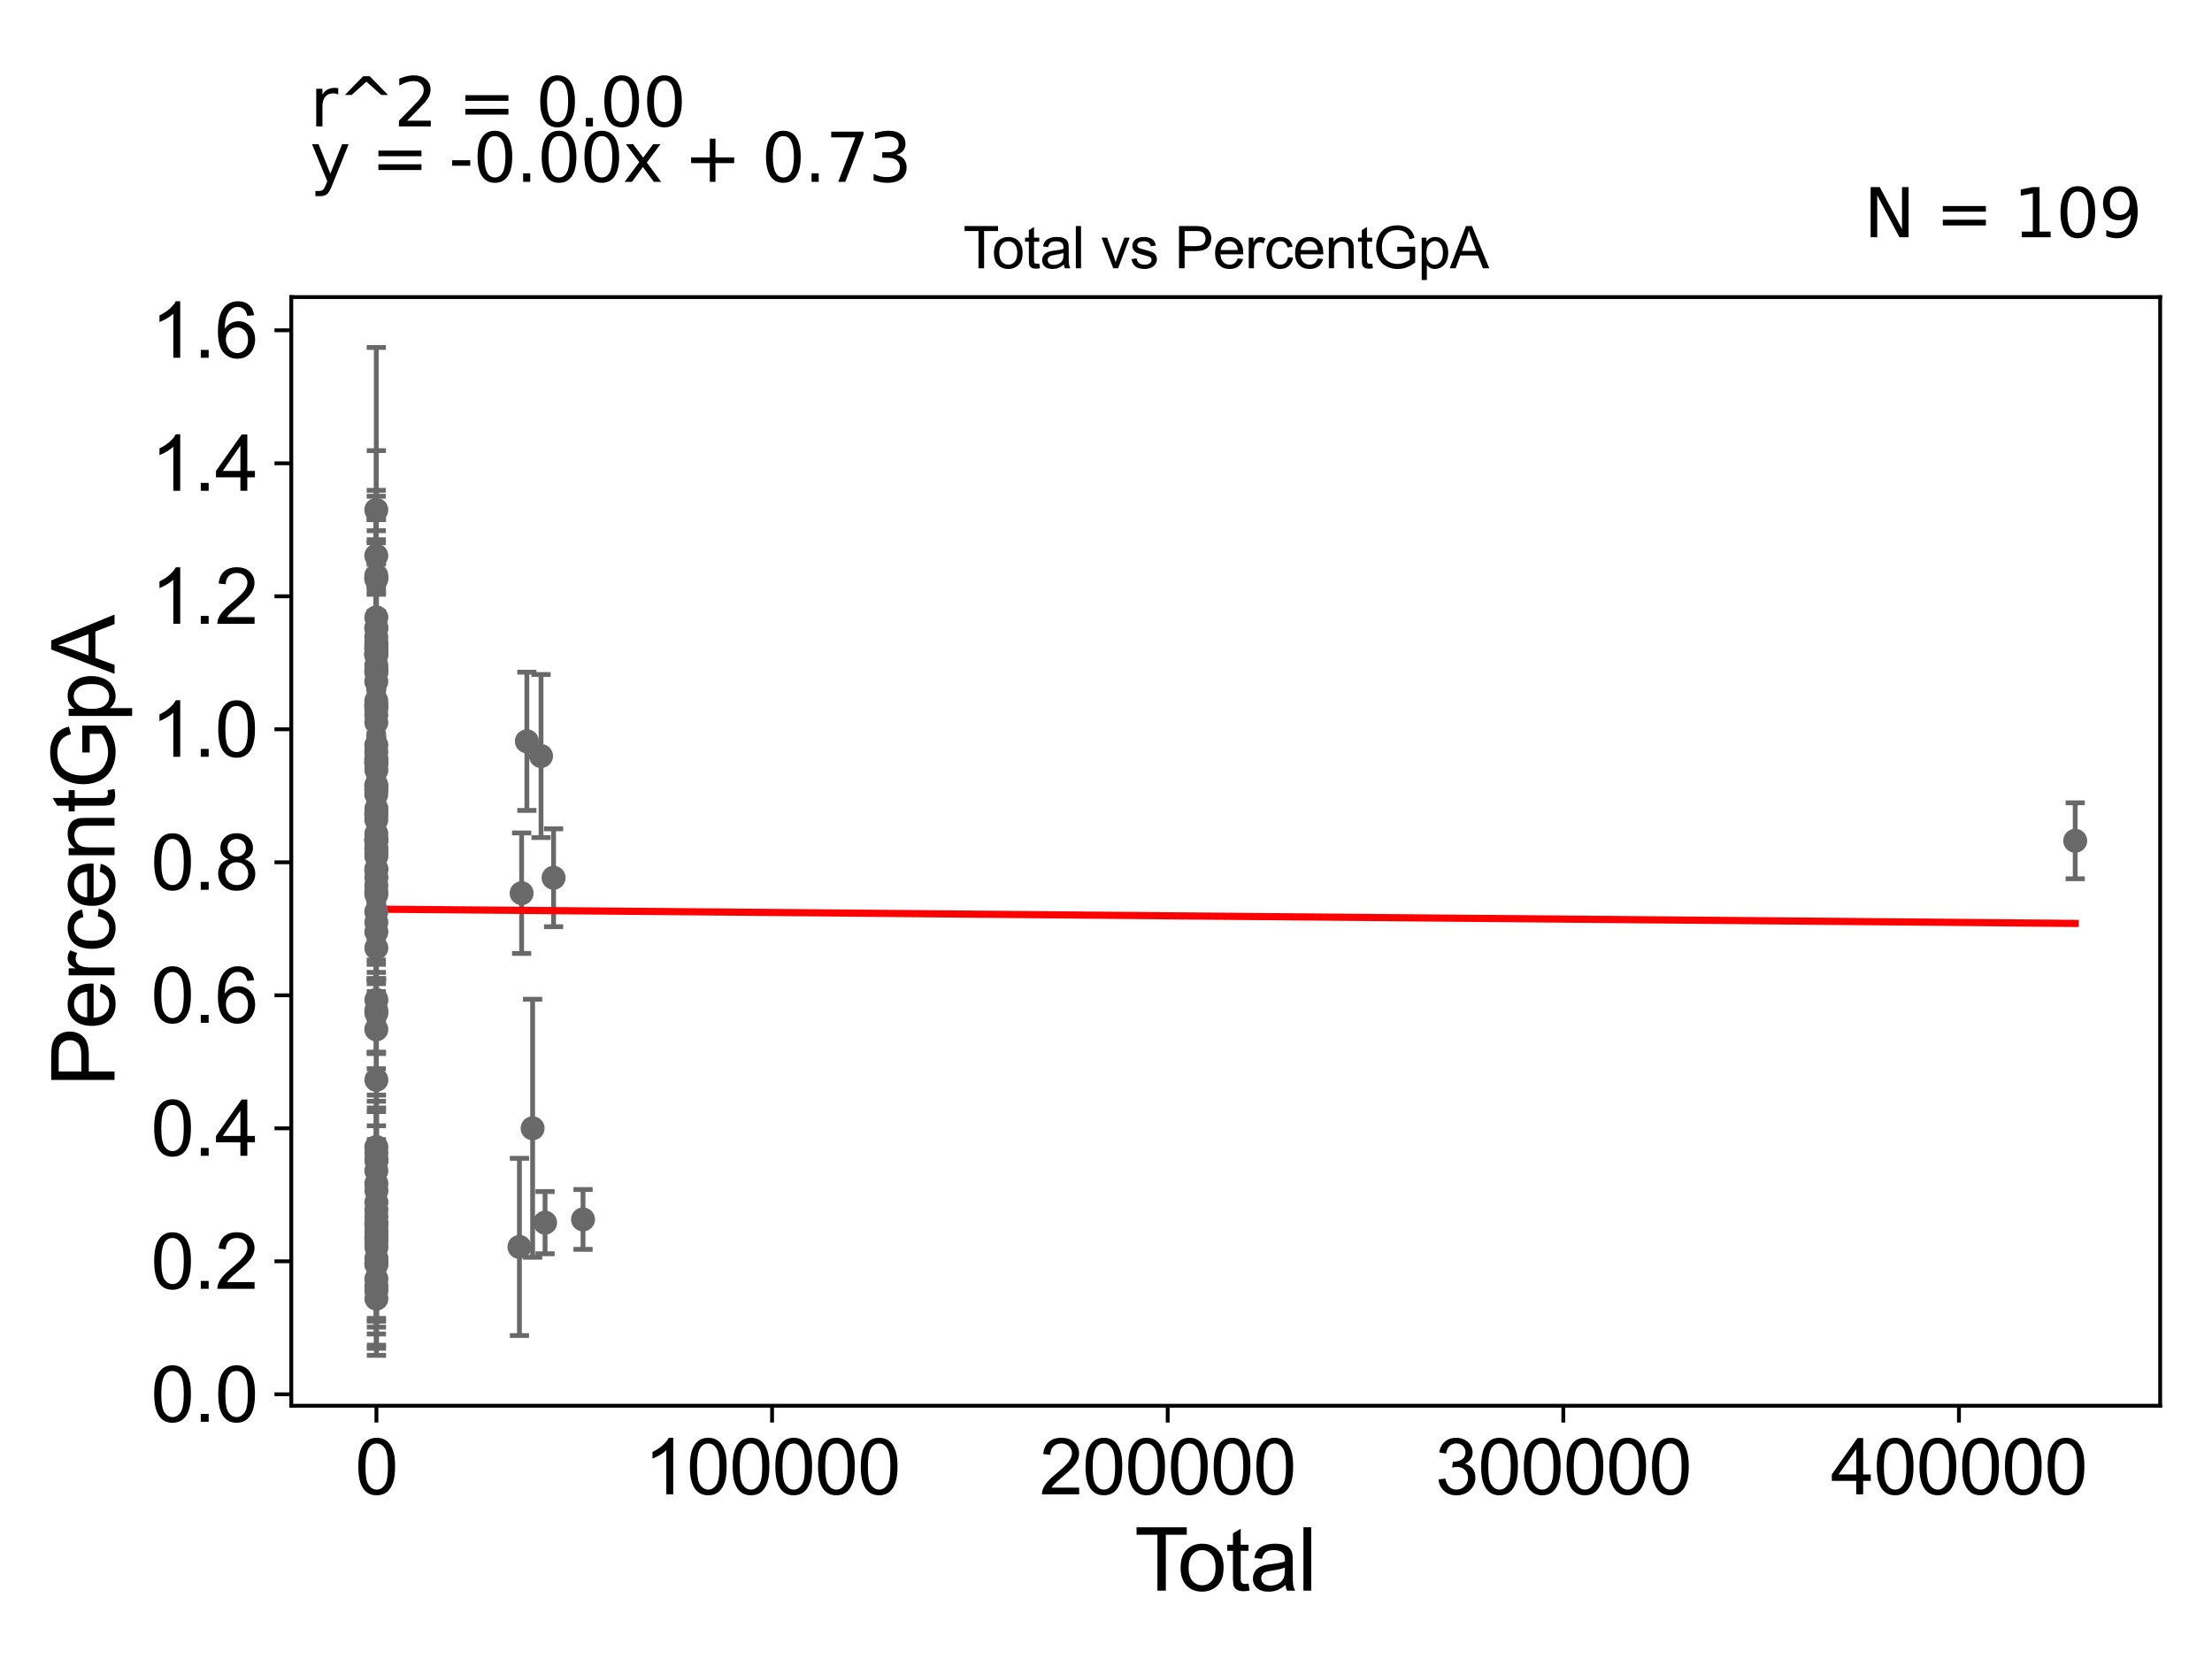 <?xml version="1.0" encoding="utf-8" standalone="no"?>
<!DOCTYPE svg PUBLIC "-//W3C//DTD SVG 1.1//EN"
  "http://www.w3.org/Graphics/SVG/1.1/DTD/svg11.dtd">
<svg xmlns:xlink="http://www.w3.org/1999/xlink" width="460.8pt" height="345.6pt" viewBox="0 0 460.8 345.6" xmlns="http://www.w3.org/2000/svg" version="1.1">
 <defs>
  <style type="text/css">*{stroke-linejoin: round; stroke-linecap: butt}</style>
 </defs>
 <g id="figure_1">
  <g id="patch_1">
   <path d="M 0 345.6 
L 460.8 345.6 
L 460.8 0 
L 0 0 
z
" style="fill: #ffffff"/>
  </g>
  <g id="axes_1">
   <g id="patch_2">
    <path d="M 60.68 292.84 
L 450 292.84 
L 450 61.886 
L 60.68 61.886 
z
" style="fill: #ffffff"/>
   </g>
   <g id="PathCollection_1">
    <defs>
     <path id="m53f88a3d5d" d="M 0 1.118 
C 0.297 1.118 0.581 1 0.791 0.791 
C 1 0.581 1.118 0.297 1.118 0 
C 1.118 -0.297 1 -0.581 0.791 -0.791 
C 0.581 -1 0.297 -1.118 0 -1.118 
C -0.297 -1.118 -0.581 -1 -0.791 -0.791 
C -1 -0.581 -1.118 -0.297 -1.118 0 
C -1.118 0.297 -1 0.581 -0.791 0.791 
C -0.581 1 -0.297 1.118 0 1.118 
z
" style="stroke: #696969"/>
    </defs>
    <g clip-path="url(#p804bccfd4f)">
     <use xlink:href="#m53f88a3d5d" x="78.376" y="146.93" style="fill: #696969; stroke: #696969"/>
     <use xlink:href="#m53f88a3d5d" x="78.408" y="263.293" style="fill: #696969; stroke: #696969"/>
     <use xlink:href="#m53f88a3d5d" x="78.408" y="268.868" style="fill: #696969; stroke: #696969"/>
     <use xlink:href="#m53f88a3d5d" x="78.407" y="160.38" style="fill: #696969; stroke: #696969"/>
     <use xlink:href="#m53f88a3d5d" x="78.407" y="255.018" style="fill: #696969; stroke: #696969"/>
     <use xlink:href="#m53f88a3d5d" x="78.407" y="158.091" style="fill: #696969; stroke: #696969"/>
     <use xlink:href="#m53f88a3d5d" x="78.406" y="257.792" style="fill: #696969; stroke: #696969"/>
     <use xlink:href="#m53f88a3d5d" x="78.406" y="139.428" style="fill: #696969; stroke: #696969"/>
     <use xlink:href="#m53f88a3d5d" x="78.406" y="266.437" style="fill: #696969; stroke: #696969"/>
     <use xlink:href="#m53f88a3d5d" x="78.406" y="211.024" style="fill: #696969; stroke: #696969"/>
     <use xlink:href="#m53f88a3d5d" x="78.406" y="176.898" style="fill: #696969; stroke: #696969"/>
     <use xlink:href="#m53f88a3d5d" x="78.406" y="255.03" style="fill: #696969; stroke: #696969"/>
     <use xlink:href="#m53f88a3d5d" x="78.405" y="263.362" style="fill: #696969; stroke: #696969"/>
     <use xlink:href="#m53f88a3d5d" x="78.405" y="246.57" style="fill: #696969; stroke: #696969"/>
     <use xlink:href="#m53f88a3d5d" x="78.405" y="224.953" style="fill: #696969; stroke: #696969"/>
     <use xlink:href="#m53f88a3d5d" x="78.404" y="257.943" style="fill: #696969; stroke: #696969"/>
     <use xlink:href="#m53f88a3d5d" x="78.403" y="238.946" style="fill: #696969; stroke: #696969"/>
     <use xlink:href="#m53f88a3d5d" x="78.403" y="194.119" style="fill: #696969; stroke: #696969"/>
     <use xlink:href="#m53f88a3d5d" x="78.403" y="158.89" style="fill: #696969; stroke: #696969"/>
     <use xlink:href="#m53f88a3d5d" x="78.402" y="135.114" style="fill: #696969; stroke: #696969"/>
     <use xlink:href="#m53f88a3d5d" x="78.401" y="178.351" style="fill: #696969; stroke: #696969"/>
     <use xlink:href="#m53f88a3d5d" x="78.401" y="184.463" style="fill: #696969; stroke: #696969"/>
     <use xlink:href="#m53f88a3d5d" x="78.401" y="181.024" style="fill: #696969; stroke: #696969"/>
     <use xlink:href="#m53f88a3d5d" x="78.401" y="175.054" style="fill: #696969; stroke: #696969"/>
     <use xlink:href="#m53f88a3d5d" x="78.409" y="208.284" style="fill: #696969; stroke: #696969"/>
     <use xlink:href="#m53f88a3d5d" x="78.409" y="263.198" style="fill: #696969; stroke: #696969"/>
     <use xlink:href="#m53f88a3d5d" x="78.409" y="168.449" style="fill: #696969; stroke: #696969"/>
     <use xlink:href="#m53f88a3d5d" x="78.41" y="253.483" style="fill: #696969; stroke: #696969"/>
     <use xlink:href="#m53f88a3d5d" x="115.32" y="182.852" style="fill: #696969; stroke: #696969"/>
     <use xlink:href="#m53f88a3d5d" x="113.549" y="254.7" style="fill: #696969; stroke: #696969"/>
     <use xlink:href="#m53f88a3d5d" x="112.707" y="157.496" style="fill: #696969; stroke: #696969"/>
     <use xlink:href="#m53f88a3d5d" x="110.952" y="235.037" style="fill: #696969; stroke: #696969"/>
     <use xlink:href="#m53f88a3d5d" x="109.757" y="154.425" style="fill: #696969; stroke: #696969"/>
     <use xlink:href="#m53f88a3d5d" x="108.664" y="186.069" style="fill: #696969; stroke: #696969"/>
     <use xlink:href="#m53f88a3d5d" x="108.206" y="259.761" style="fill: #696969; stroke: #696969"/>
     <use xlink:href="#m53f88a3d5d" x="78.426" y="241.67" style="fill: #696969; stroke: #696969"/>
     <use xlink:href="#m53f88a3d5d" x="78.425" y="257.224" style="fill: #696969; stroke: #696969"/>
     <use xlink:href="#m53f88a3d5d" x="78.424" y="241.778" style="fill: #696969; stroke: #696969"/>
     <use xlink:href="#m53f88a3d5d" x="78.423" y="262.908" style="fill: #696969; stroke: #696969"/>
     <use xlink:href="#m53f88a3d5d" x="78.4" y="243.876" style="fill: #696969; stroke: #696969"/>
     <use xlink:href="#m53f88a3d5d" x="78.421" y="256.39" style="fill: #696969; stroke: #696969"/>
     <use xlink:href="#m53f88a3d5d" x="78.419" y="248.013" style="fill: #696969; stroke: #696969"/>
     <use xlink:href="#m53f88a3d5d" x="78.415" y="267.942" style="fill: #696969; stroke: #696969"/>
     <use xlink:href="#m53f88a3d5d" x="78.415" y="259.806" style="fill: #696969; stroke: #696969"/>
     <use xlink:href="#m53f88a3d5d" x="78.414" y="258.678" style="fill: #696969; stroke: #696969"/>
     <use xlink:href="#m53f88a3d5d" x="78.414" y="252.062" style="fill: #696969; stroke: #696969"/>
     <use xlink:href="#m53f88a3d5d" x="78.414" y="262.151" style="fill: #696969; stroke: #696969"/>
     <use xlink:href="#m53f88a3d5d" x="78.412" y="240.252" style="fill: #696969; stroke: #696969"/>
     <use xlink:href="#m53f88a3d5d" x="78.411" y="182.824" style="fill: #696969; stroke: #696969"/>
     <use xlink:href="#m53f88a3d5d" x="78.411" y="250.451" style="fill: #696969; stroke: #696969"/>
     <use xlink:href="#m53f88a3d5d" x="78.41" y="254.898" style="fill: #696969; stroke: #696969"/>
     <use xlink:href="#m53f88a3d5d" x="78.41" y="270.535" style="fill: #696969; stroke: #696969"/>
     <use xlink:href="#m53f88a3d5d" x="78.42" y="268.202" style="fill: #696969; stroke: #696969"/>
     <use xlink:href="#m53f88a3d5d" x="121.454" y="254.028" style="fill: #696969; stroke: #696969"/>
     <use xlink:href="#m53f88a3d5d" x="78.4" y="192.14" style="fill: #696969; stroke: #696969"/>
     <use xlink:href="#m53f88a3d5d" x="78.398" y="197.474" style="fill: #696969; stroke: #696969"/>
     <use xlink:href="#m53f88a3d5d" x="78.389" y="106.223" style="fill: #696969; stroke: #696969"/>
     <use xlink:href="#m53f88a3d5d" x="78.389" y="155.224" style="fill: #696969; stroke: #696969"/>
     <use xlink:href="#m53f88a3d5d" x="78.389" y="164.524" style="fill: #696969; stroke: #696969"/>
     <use xlink:href="#m53f88a3d5d" x="78.389" y="146.012" style="fill: #696969; stroke: #696969"/>
     <use xlink:href="#m53f88a3d5d" x="78.388" y="158.367" style="fill: #696969; stroke: #696969"/>
     <use xlink:href="#m53f88a3d5d" x="78.388" y="139.849" style="fill: #696969; stroke: #696969"/>
     <use xlink:href="#m53f88a3d5d" x="78.387" y="136.113" style="fill: #696969; stroke: #696969"/>
     <use xlink:href="#m53f88a3d5d" x="78.385" y="147.674" style="fill: #696969; stroke: #696969"/>
     <use xlink:href="#m53f88a3d5d" x="78.385" y="120.625" style="fill: #696969; stroke: #696969"/>
     <use xlink:href="#m53f88a3d5d" x="78.385" y="136.107" style="fill: #696969; stroke: #696969"/>
     <use xlink:href="#m53f88a3d5d" x="78.385" y="169.387" style="fill: #696969; stroke: #696969"/>
     <use xlink:href="#m53f88a3d5d" x="78.384" y="148.933" style="fill: #696969; stroke: #696969"/>
     <use xlink:href="#m53f88a3d5d" x="78.384" y="174.986" style="fill: #696969; stroke: #696969"/>
     <use xlink:href="#m53f88a3d5d" x="78.384" y="181.288" style="fill: #696969; stroke: #696969"/>
     <use xlink:href="#m53f88a3d5d" x="78.384" y="115.75" style="fill: #696969; stroke: #696969"/>
     <use xlink:href="#m53f88a3d5d" x="78.383" y="136.331" style="fill: #696969; stroke: #696969"/>
     <use xlink:href="#m53f88a3d5d" x="78.383" y="120.378" style="fill: #696969; stroke: #696969"/>
     <use xlink:href="#m53f88a3d5d" x="78.383" y="159.066" style="fill: #696969; stroke: #696969"/>
     <use xlink:href="#m53f88a3d5d" x="78.382" y="146.931" style="fill: #696969; stroke: #696969"/>
     <use xlink:href="#m53f88a3d5d" x="78.382" y="132.714" style="fill: #696969; stroke: #696969"/>
     <use xlink:href="#m53f88a3d5d" x="78.38" y="163.565" style="fill: #696969; stroke: #696969"/>
     <use xlink:href="#m53f88a3d5d" x="78.38" y="136.488" style="fill: #696969; stroke: #696969"/>
     <use xlink:href="#m53f88a3d5d" x="78.38" y="165.462" style="fill: #696969; stroke: #696969"/>
     <use xlink:href="#m53f88a3d5d" x="78.389" y="189.924" style="fill: #696969; stroke: #696969"/>
     <use xlink:href="#m53f88a3d5d" x="78.39" y="135.18" style="fill: #696969; stroke: #696969"/>
     <use xlink:href="#m53f88a3d5d" x="78.391" y="175.063" style="fill: #696969; stroke: #696969"/>
     <use xlink:href="#m53f88a3d5d" x="78.391" y="210.522" style="fill: #696969; stroke: #696969"/>
     <use xlink:href="#m53f88a3d5d" x="78.398" y="140.064" style="fill: #696969; stroke: #696969"/>
     <use xlink:href="#m53f88a3d5d" x="78.398" y="134.298" style="fill: #696969; stroke: #696969"/>
     <use xlink:href="#m53f88a3d5d" x="78.397" y="130.863" style="fill: #696969; stroke: #696969"/>
     <use xlink:href="#m53f88a3d5d" x="78.396" y="164.365" style="fill: #696969; stroke: #696969"/>
     <use xlink:href="#m53f88a3d5d" x="78.396" y="163.8" style="fill: #696969; stroke: #696969"/>
     <use xlink:href="#m53f88a3d5d" x="78.396" y="158.901" style="fill: #696969; stroke: #696969"/>
     <use xlink:href="#m53f88a3d5d" x="78.396" y="170.766" style="fill: #696969; stroke: #696969"/>
     <use xlink:href="#m53f88a3d5d" x="78.395" y="169.736" style="fill: #696969; stroke: #696969"/>
     <use xlink:href="#m53f88a3d5d" x="78.395" y="128.614" style="fill: #696969; stroke: #696969"/>
     <use xlink:href="#m53f88a3d5d" x="78.395" y="186.33" style="fill: #696969; stroke: #696969"/>
     <use xlink:href="#m53f88a3d5d" x="78.394" y="176.665" style="fill: #696969; stroke: #696969"/>
     <use xlink:href="#m53f88a3d5d" x="78.399" y="173.692" style="fill: #696969; stroke: #696969"/>
     <use xlink:href="#m53f88a3d5d" x="78.394" y="133.907" style="fill: #696969; stroke: #696969"/>
     <use xlink:href="#m53f88a3d5d" x="78.394" y="138.597" style="fill: #696969; stroke: #696969"/>
     <use xlink:href="#m53f88a3d5d" x="78.393" y="130.796" style="fill: #696969; stroke: #696969"/>
     <use xlink:href="#m53f88a3d5d" x="78.393" y="214.444" style="fill: #696969; stroke: #696969"/>
     <use xlink:href="#m53f88a3d5d" x="78.392" y="177.794" style="fill: #696969; stroke: #696969"/>
     <use xlink:href="#m53f88a3d5d" x="78.392" y="174.768" style="fill: #696969; stroke: #696969"/>
     <use xlink:href="#m53f88a3d5d" x="78.392" y="119.903" style="fill: #696969; stroke: #696969"/>
     <use xlink:href="#m53f88a3d5d" x="78.392" y="158.325" style="fill: #696969; stroke: #696969"/>
     <use xlink:href="#m53f88a3d5d" x="78.392" y="141.954" style="fill: #696969; stroke: #696969"/>
     <use xlink:href="#m53f88a3d5d" x="78.391" y="150.505" style="fill: #696969; stroke: #696969"/>
     <use xlink:href="#m53f88a3d5d" x="78.391" y="185.834" style="fill: #696969; stroke: #696969"/>
     <use xlink:href="#m53f88a3d5d" x="78.391" y="134.651" style="fill: #696969; stroke: #696969"/>
     <use xlink:href="#m53f88a3d5d" x="78.394" y="156.619" style="fill: #696969; stroke: #696969"/>
     <use xlink:href="#m53f88a3d5d" x="432.304" y="175.149" style="fill: #696969; stroke: #696969"/>
    </g>
   </g>
   <g id="matplotlib.axis_1">
    <g id="xtick_1">
     <g id="line2d_1">
      <defs>
       <path id="m153eb95231" d="M 0 0 
L 0 3.5 
" style="stroke: #000000; stroke-width: 0.8"/>
      </defs>
      <g>
       <use xlink:href="#m153eb95231" x="78.419" y="292.84" style="stroke: #000000; stroke-width: 0.8"/>
      </g>
     </g>
     <g id="text_1">
      <!-- 0 -->
      <g transform="translate(73.971 311.293)scale(0.16 -0.16)">
       <defs>
        <path id="ArialMT-30" d="M 266 2259 
Q 266 3072 433 3567 
Q 600 4063 929 4331 
Q 1259 4600 1759 4600 
Q 2128 4600 2406 4451 
Q 2684 4303 2865 4023 
Q 3047 3744 3150 3342 
Q 3253 2941 3253 2259 
Q 3253 1453 3087 958 
Q 2922 463 2592 192 
Q 2263 -78 1759 -78 
Q 1097 -78 719 397 
Q 266 969 266 2259 
z
M 844 2259 
Q 844 1131 1108 757 
Q 1372 384 1759 384 
Q 2147 384 2411 759 
Q 2675 1134 2675 2259 
Q 2675 3391 2411 3762 
Q 2147 4134 1753 4134 
Q 1366 4134 1134 3806 
Q 844 3388 844 2259 
z
" transform="scale(0.016)"/>
       </defs>
       <use xlink:href="#ArialMT-30"/>
      </g>
     </g>
    </g>
    <g id="xtick_2">
     <g id="line2d_2">
      <g>
       <use xlink:href="#m153eb95231" x="160.836" y="292.84" style="stroke: #000000; stroke-width: 0.8"/>
      </g>
     </g>
     <g id="text_2">
      <!-- 100000 -->
      <g transform="translate(134.143 311.293)scale(0.16 -0.16)">
       <defs>
        <path id="ArialMT-31" d="M 2384 0 
L 1822 0 
L 1822 3584 
Q 1619 3391 1289 3197 
Q 959 3003 697 2906 
L 697 3450 
Q 1169 3672 1522 3987 
Q 1875 4303 2022 4600 
L 2384 4600 
L 2384 0 
z
" transform="scale(0.016)"/>
       </defs>
       <use xlink:href="#ArialMT-31"/>
       <use xlink:href="#ArialMT-30" x="55.615"/>
       <use xlink:href="#ArialMT-30" x="111.23"/>
       <use xlink:href="#ArialMT-30" x="166.846"/>
       <use xlink:href="#ArialMT-30" x="222.461"/>
       <use xlink:href="#ArialMT-30" x="278.076"/>
      </g>
     </g>
    </g>
    <g id="xtick_3">
     <g id="line2d_3">
      <g>
       <use xlink:href="#m153eb95231" x="243.252" y="292.84" style="stroke: #000000; stroke-width: 0.8"/>
      </g>
     </g>
     <g id="text_3">
      <!-- 200000 -->
      <g transform="translate(216.56 311.293)scale(0.16 -0.16)">
       <defs>
        <path id="ArialMT-32" d="M 3222 541 
L 3222 0 
L 194 0 
Q 188 203 259 391 
Q 375 700 629 1000 
Q 884 1300 1366 1694 
Q 2113 2306 2375 2664 
Q 2638 3022 2638 3341 
Q 2638 3675 2398 3904 
Q 2159 4134 1775 4134 
Q 1369 4134 1125 3890 
Q 881 3647 878 3216 
L 300 3275 
Q 359 3922 746 4261 
Q 1134 4600 1788 4600 
Q 2447 4600 2831 4234 
Q 3216 3869 3216 3328 
Q 3216 3053 3103 2787 
Q 2991 2522 2730 2228 
Q 2469 1934 1863 1422 
Q 1356 997 1212 845 
Q 1069 694 975 541 
L 3222 541 
z
" transform="scale(0.016)"/>
       </defs>
       <use xlink:href="#ArialMT-32"/>
       <use xlink:href="#ArialMT-30" x="55.615"/>
       <use xlink:href="#ArialMT-30" x="111.23"/>
       <use xlink:href="#ArialMT-30" x="166.846"/>
       <use xlink:href="#ArialMT-30" x="222.461"/>
       <use xlink:href="#ArialMT-30" x="278.076"/>
      </g>
     </g>
    </g>
    <g id="xtick_4">
     <g id="line2d_4">
      <g>
       <use xlink:href="#m153eb95231" x="325.668" y="292.84" style="stroke: #000000; stroke-width: 0.8"/>
      </g>
     </g>
     <g id="text_4">
      <!-- 300000 -->
      <g transform="translate(298.976 311.293)scale(0.16 -0.16)">
       <defs>
        <path id="ArialMT-33" d="M 269 1209 
L 831 1284 
Q 928 806 1161 595 
Q 1394 384 1728 384 
Q 2125 384 2398 659 
Q 2672 934 2672 1341 
Q 2672 1728 2419 1979 
Q 2166 2231 1775 2231 
Q 1616 2231 1378 2169 
L 1441 2663 
Q 1497 2656 1531 2656 
Q 1891 2656 2178 2843 
Q 2466 3031 2466 3422 
Q 2466 3731 2256 3934 
Q 2047 4138 1716 4138 
Q 1388 4138 1169 3931 
Q 950 3725 888 3313 
L 325 3413 
Q 428 3978 793 4289 
Q 1159 4600 1703 4600 
Q 2078 4600 2393 4439 
Q 2709 4278 2876 4000 
Q 3044 3722 3044 3409 
Q 3044 3113 2884 2869 
Q 2725 2625 2413 2481 
Q 2819 2388 3044 2092 
Q 3269 1797 3269 1353 
Q 3269 753 2831 336 
Q 2394 -81 1725 -81 
Q 1122 -81 723 278 
Q 325 638 269 1209 
z
" transform="scale(0.016)"/>
       </defs>
       <use xlink:href="#ArialMT-33"/>
       <use xlink:href="#ArialMT-30" x="55.615"/>
       <use xlink:href="#ArialMT-30" x="111.23"/>
       <use xlink:href="#ArialMT-30" x="166.846"/>
       <use xlink:href="#ArialMT-30" x="222.461"/>
       <use xlink:href="#ArialMT-30" x="278.076"/>
      </g>
     </g>
    </g>
    <g id="xtick_5">
     <g id="line2d_5">
      <g>
       <use xlink:href="#m153eb95231" x="408.085" y="292.84" style="stroke: #000000; stroke-width: 0.8"/>
      </g>
     </g>
     <g id="text_5">
      <!-- 400000 -->
      <g transform="translate(381.392 311.293)scale(0.16 -0.16)">
       <defs>
        <path id="ArialMT-34" d="M 2069 0 
L 2069 1097 
L 81 1097 
L 81 1613 
L 2172 4581 
L 2631 4581 
L 2631 1613 
L 3250 1613 
L 3250 1097 
L 2631 1097 
L 2631 0 
L 2069 0 
z
M 2069 1613 
L 2069 3678 
L 634 1613 
L 2069 1613 
z
" transform="scale(0.016)"/>
       </defs>
       <use xlink:href="#ArialMT-34"/>
       <use xlink:href="#ArialMT-30" x="55.615"/>
       <use xlink:href="#ArialMT-30" x="111.23"/>
       <use xlink:href="#ArialMT-30" x="166.846"/>
       <use xlink:href="#ArialMT-30" x="222.461"/>
       <use xlink:href="#ArialMT-30" x="278.076"/>
      </g>
     </g>
    </g>
    <g id="text_6">
     <!-- Total -->
     <g transform="translate(236.335 331.357)scale(0.18 -0.18)">
      <defs>
       <path id="ArialMT-54" d="M 1659 0 
L 1659 4041 
L 150 4041 
L 150 4581 
L 3781 4581 
L 3781 4041 
L 2266 4041 
L 2266 0 
L 1659 0 
z
" transform="scale(0.016)"/>
       <path id="ArialMT-6f" d="M 213 1659 
Q 213 2581 725 3025 
Q 1153 3394 1769 3394 
Q 2453 3394 2887 2945 
Q 3322 2497 3322 1706 
Q 3322 1066 3130 698 
Q 2938 331 2570 128 
Q 2203 -75 1769 -75 
Q 1072 -75 642 372 
Q 213 819 213 1659 
z
M 791 1659 
Q 791 1022 1069 705 
Q 1347 388 1769 388 
Q 2188 388 2466 706 
Q 2744 1025 2744 1678 
Q 2744 2294 2464 2611 
Q 2184 2928 1769 2928 
Q 1347 2928 1069 2612 
Q 791 2297 791 1659 
z
" transform="scale(0.016)"/>
       <path id="ArialMT-74" d="M 1650 503 
L 1731 6 
Q 1494 -44 1306 -44 
Q 1000 -44 831 53 
Q 663 150 594 308 
Q 525 466 525 972 
L 525 2881 
L 113 2881 
L 113 3319 
L 525 3319 
L 525 4141 
L 1084 4478 
L 1084 3319 
L 1650 3319 
L 1650 2881 
L 1084 2881 
L 1084 941 
Q 1084 700 1114 631 
Q 1144 563 1211 522 
Q 1278 481 1403 481 
Q 1497 481 1650 503 
z
" transform="scale(0.016)"/>
       <path id="ArialMT-61" d="M 2588 409 
Q 2275 144 1986 34 
Q 1697 -75 1366 -75 
Q 819 -75 525 192 
Q 231 459 231 875 
Q 231 1119 342 1320 
Q 453 1522 633 1644 
Q 813 1766 1038 1828 
Q 1203 1872 1538 1913 
Q 2219 1994 2541 2106 
Q 2544 2222 2544 2253 
Q 2544 2597 2384 2738 
Q 2169 2928 1744 2928 
Q 1347 2928 1158 2789 
Q 969 2650 878 2297 
L 328 2372 
Q 403 2725 575 2942 
Q 747 3159 1072 3276 
Q 1397 3394 1825 3394 
Q 2250 3394 2515 3294 
Q 2781 3194 2906 3042 
Q 3031 2891 3081 2659 
Q 3109 2516 3109 2141 
L 3109 1391 
Q 3109 606 3145 398 
Q 3181 191 3288 0 
L 2700 0 
Q 2613 175 2588 409 
z
M 2541 1666 
Q 2234 1541 1622 1453 
Q 1275 1403 1131 1340 
Q 988 1278 909 1158 
Q 831 1038 831 891 
Q 831 666 1001 516 
Q 1172 366 1500 366 
Q 1825 366 2078 508 
Q 2331 650 2450 897 
Q 2541 1088 2541 1459 
L 2541 1666 
z
" transform="scale(0.016)"/>
       <path id="ArialMT-6c" d="M 409 0 
L 409 4581 
L 972 4581 
L 972 0 
L 409 0 
z
" transform="scale(0.016)"/>
      </defs>
      <use xlink:href="#ArialMT-54"/>
      <use xlink:href="#ArialMT-6f" x="49.959"/>
      <use xlink:href="#ArialMT-74" x="105.574"/>
      <use xlink:href="#ArialMT-61" x="133.357"/>
      <use xlink:href="#ArialMT-6c" x="188.973"/>
     </g>
    </g>
   </g>
   <g id="matplotlib.axis_2">
    <g id="ytick_1">
     <g id="line2d_6">
      <defs>
       <path id="m85a79be126" d="M 0 0 
L -3.5 0 
" style="stroke: #000000; stroke-width: 0.8"/>
      </defs>
      <g>
       <use xlink:href="#m85a79be126" x="60.68" y="290.46" style="stroke: #000000; stroke-width: 0.8"/>
      </g>
     </g>
     <g id="text_7">
      <!-- 0.0 -->
      <g transform="translate(31.44 296.186)scale(0.16 -0.16)">
       <defs>
        <path id="ArialMT-2e" d="M 581 0 
L 581 641 
L 1222 641 
L 1222 0 
L 581 0 
z
" transform="scale(0.016)"/>
       </defs>
       <use xlink:href="#ArialMT-30"/>
       <use xlink:href="#ArialMT-2e" x="55.615"/>
       <use xlink:href="#ArialMT-30" x="83.398"/>
      </g>
     </g>
    </g>
    <g id="ytick_2">
     <g id="line2d_7">
      <g>
       <use xlink:href="#m85a79be126" x="60.68" y="262.753" style="stroke: #000000; stroke-width: 0.8"/>
      </g>
     </g>
     <g id="text_8">
      <!-- 0.2 -->
      <g transform="translate(31.44 268.48)scale(0.16 -0.16)">
       <use xlink:href="#ArialMT-30"/>
       <use xlink:href="#ArialMT-2e" x="55.615"/>
       <use xlink:href="#ArialMT-32" x="83.398"/>
      </g>
     </g>
    </g>
    <g id="ytick_3">
     <g id="line2d_8">
      <g>
       <use xlink:href="#m85a79be126" x="60.68" y="235.046" style="stroke: #000000; stroke-width: 0.8"/>
      </g>
     </g>
     <g id="text_9">
      <!-- 0.4 -->
      <g transform="translate(31.44 240.773)scale(0.16 -0.16)">
       <use xlink:href="#ArialMT-30"/>
       <use xlink:href="#ArialMT-2e" x="55.615"/>
       <use xlink:href="#ArialMT-34" x="83.398"/>
      </g>
     </g>
    </g>
    <g id="ytick_4">
     <g id="line2d_9">
      <g>
       <use xlink:href="#m85a79be126" x="60.68" y="207.34" style="stroke: #000000; stroke-width: 0.8"/>
      </g>
     </g>
     <g id="text_10">
      <!-- 0.6 -->
      <g transform="translate(31.44 213.066)scale(0.16 -0.16)">
       <defs>
        <path id="ArialMT-36" d="M 3184 3459 
L 2625 3416 
Q 2550 3747 2413 3897 
Q 2184 4138 1850 4138 
Q 1581 4138 1378 3988 
Q 1113 3794 959 3422 
Q 806 3050 800 2363 
Q 1003 2672 1297 2822 
Q 1591 2972 1913 2972 
Q 2475 2972 2870 2558 
Q 3266 2144 3266 1488 
Q 3266 1056 3080 686 
Q 2894 316 2569 119 
Q 2244 -78 1831 -78 
Q 1128 -78 684 439 
Q 241 956 241 2144 
Q 241 3472 731 4075 
Q 1159 4600 1884 4600 
Q 2425 4600 2770 4297 
Q 3116 3994 3184 3459 
z
M 888 1484 
Q 888 1194 1011 928 
Q 1134 663 1356 523 
Q 1578 384 1822 384 
Q 2178 384 2434 671 
Q 2691 959 2691 1453 
Q 2691 1928 2437 2201 
Q 2184 2475 1800 2475 
Q 1419 2475 1153 2201 
Q 888 1928 888 1484 
z
" transform="scale(0.016)"/>
       </defs>
       <use xlink:href="#ArialMT-30"/>
       <use xlink:href="#ArialMT-2e" x="55.615"/>
       <use xlink:href="#ArialMT-36" x="83.398"/>
      </g>
     </g>
    </g>
    <g id="ytick_5">
     <g id="line2d_10">
      <g>
       <use xlink:href="#m85a79be126" x="60.68" y="179.633" style="stroke: #000000; stroke-width: 0.8"/>
      </g>
     </g>
     <g id="text_11">
      <!-- 0.8 -->
      <g transform="translate(31.44 185.359)scale(0.16 -0.16)">
       <defs>
        <path id="ArialMT-38" d="M 1131 2484 
Q 781 2613 612 2850 
Q 444 3088 444 3419 
Q 444 3919 803 4259 
Q 1163 4600 1759 4600 
Q 2359 4600 2725 4251 
Q 3091 3903 3091 3403 
Q 3091 3084 2923 2848 
Q 2756 2613 2416 2484 
Q 2838 2347 3058 2040 
Q 3278 1734 3278 1309 
Q 3278 722 2862 322 
Q 2447 -78 1769 -78 
Q 1091 -78 675 323 
Q 259 725 259 1325 
Q 259 1772 486 2073 
Q 713 2375 1131 2484 
z
M 1019 3438 
Q 1019 3113 1228 2906 
Q 1438 2700 1772 2700 
Q 2097 2700 2305 2904 
Q 2513 3109 2513 3406 
Q 2513 3716 2298 3927 
Q 2084 4138 1766 4138 
Q 1444 4138 1231 3931 
Q 1019 3725 1019 3438 
z
M 838 1322 
Q 838 1081 952 856 
Q 1066 631 1291 507 
Q 1516 384 1775 384 
Q 2178 384 2440 643 
Q 2703 903 2703 1303 
Q 2703 1709 2433 1975 
Q 2163 2241 1756 2241 
Q 1359 2241 1098 1978 
Q 838 1716 838 1322 
z
" transform="scale(0.016)"/>
       </defs>
       <use xlink:href="#ArialMT-30"/>
       <use xlink:href="#ArialMT-2e" x="55.615"/>
       <use xlink:href="#ArialMT-38" x="83.398"/>
      </g>
     </g>
    </g>
    <g id="ytick_6">
     <g id="line2d_11">
      <g>
       <use xlink:href="#m85a79be126" x="60.68" y="151.926" style="stroke: #000000; stroke-width: 0.8"/>
      </g>
     </g>
     <g id="text_12">
      <!-- 1.0 -->
      <g transform="translate(31.44 157.652)scale(0.16 -0.16)">
       <use xlink:href="#ArialMT-31"/>
       <use xlink:href="#ArialMT-2e" x="55.615"/>
       <use xlink:href="#ArialMT-30" x="83.398"/>
      </g>
     </g>
    </g>
    <g id="ytick_7">
     <g id="line2d_12">
      <g>
       <use xlink:href="#m85a79be126" x="60.68" y="124.219" style="stroke: #000000; stroke-width: 0.8"/>
      </g>
     </g>
     <g id="text_13">
      <!-- 1.2 -->
      <g transform="translate(31.44 129.945)scale(0.16 -0.16)">
       <use xlink:href="#ArialMT-31"/>
       <use xlink:href="#ArialMT-2e" x="55.615"/>
       <use xlink:href="#ArialMT-32" x="83.398"/>
      </g>
     </g>
    </g>
    <g id="ytick_8">
     <g id="line2d_13">
      <g>
       <use xlink:href="#m85a79be126" x="60.68" y="96.512" style="stroke: #000000; stroke-width: 0.8"/>
      </g>
     </g>
     <g id="text_14">
      <!-- 1.4 -->
      <g transform="translate(31.44 102.239)scale(0.16 -0.16)">
       <use xlink:href="#ArialMT-31"/>
       <use xlink:href="#ArialMT-2e" x="55.615"/>
       <use xlink:href="#ArialMT-34" x="83.398"/>
      </g>
     </g>
    </g>
    <g id="ytick_9">
     <g id="line2d_14">
      <g>
       <use xlink:href="#m85a79be126" x="60.68" y="68.806" style="stroke: #000000; stroke-width: 0.8"/>
      </g>
     </g>
     <g id="text_15">
      <!-- 1.6 -->
      <g transform="translate(31.44 74.532)scale(0.16 -0.16)">
       <use xlink:href="#ArialMT-31"/>
       <use xlink:href="#ArialMT-2e" x="55.615"/>
       <use xlink:href="#ArialMT-36" x="83.398"/>
      </g>
     </g>
    </g>
    <g id="text_16">
     <!-- PercentGpA -->
     <g transform="translate(23.863 226.386)rotate(-90)scale(0.18 -0.18)">
      <defs>
       <path id="ArialMT-50" d="M 494 0 
L 494 4581 
L 2222 4581 
Q 2678 4581 2919 4538 
Q 3256 4481 3484 4323 
Q 3713 4166 3852 3881 
Q 3991 3597 3991 3256 
Q 3991 2672 3619 2267 
Q 3247 1863 2275 1863 
L 1100 1863 
L 1100 0 
L 494 0 
z
M 1100 2403 
L 2284 2403 
Q 2872 2403 3119 2622 
Q 3366 2841 3366 3238 
Q 3366 3525 3220 3729 
Q 3075 3934 2838 4000 
Q 2684 4041 2272 4041 
L 1100 4041 
L 1100 2403 
z
" transform="scale(0.016)"/>
       <path id="ArialMT-65" d="M 2694 1069 
L 3275 997 
Q 3138 488 2766 206 
Q 2394 -75 1816 -75 
Q 1088 -75 661 373 
Q 234 822 234 1631 
Q 234 2469 665 2931 
Q 1097 3394 1784 3394 
Q 2450 3394 2872 2941 
Q 3294 2488 3294 1666 
Q 3294 1616 3291 1516 
L 816 1516 
Q 847 969 1125 678 
Q 1403 388 1819 388 
Q 2128 388 2347 550 
Q 2566 713 2694 1069 
z
M 847 1978 
L 2700 1978 
Q 2663 2397 2488 2606 
Q 2219 2931 1791 2931 
Q 1403 2931 1139 2672 
Q 875 2413 847 1978 
z
" transform="scale(0.016)"/>
       <path id="ArialMT-72" d="M 416 0 
L 416 3319 
L 922 3319 
L 922 2816 
Q 1116 3169 1280 3281 
Q 1444 3394 1641 3394 
Q 1925 3394 2219 3213 
L 2025 2691 
Q 1819 2813 1613 2813 
Q 1428 2813 1281 2702 
Q 1134 2591 1072 2394 
Q 978 2094 978 1738 
L 978 0 
L 416 0 
z
" transform="scale(0.016)"/>
       <path id="ArialMT-63" d="M 2588 1216 
L 3141 1144 
Q 3050 572 2676 248 
Q 2303 -75 1759 -75 
Q 1078 -75 664 370 
Q 250 816 250 1647 
Q 250 2184 428 2587 
Q 606 2991 970 3192 
Q 1334 3394 1763 3394 
Q 2303 3394 2647 3120 
Q 2991 2847 3088 2344 
L 2541 2259 
Q 2463 2594 2264 2762 
Q 2066 2931 1784 2931 
Q 1359 2931 1093 2626 
Q 828 2322 828 1663 
Q 828 994 1084 691 
Q 1341 388 1753 388 
Q 2084 388 2306 591 
Q 2528 794 2588 1216 
z
" transform="scale(0.016)"/>
       <path id="ArialMT-6e" d="M 422 0 
L 422 3319 
L 928 3319 
L 928 2847 
Q 1294 3394 1984 3394 
Q 2284 3394 2536 3286 
Q 2788 3178 2913 3003 
Q 3038 2828 3088 2588 
Q 3119 2431 3119 2041 
L 3119 0 
L 2556 0 
L 2556 2019 
Q 2556 2363 2490 2533 
Q 2425 2703 2258 2804 
Q 2091 2906 1866 2906 
Q 1506 2906 1245 2678 
Q 984 2450 984 1813 
L 984 0 
L 422 0 
z
" transform="scale(0.016)"/>
       <path id="ArialMT-47" d="M 2638 1797 
L 2638 2334 
L 4578 2338 
L 4578 638 
Q 4131 281 3656 101 
Q 3181 -78 2681 -78 
Q 2006 -78 1454 211 
Q 903 500 622 1047 
Q 341 1594 341 2269 
Q 341 2938 620 3517 
Q 900 4097 1425 4378 
Q 1950 4659 2634 4659 
Q 3131 4659 3532 4498 
Q 3934 4338 4162 4050 
Q 4391 3763 4509 3300 
L 3963 3150 
Q 3859 3500 3706 3700 
Q 3553 3900 3268 4020 
Q 2984 4141 2638 4141 
Q 2222 4141 1919 4014 
Q 1616 3888 1430 3681 
Q 1244 3475 1141 3228 
Q 966 2803 966 2306 
Q 966 1694 1177 1281 
Q 1388 869 1791 669 
Q 2194 469 2647 469 
Q 3041 469 3416 620 
Q 3791 772 3984 944 
L 3984 1797 
L 2638 1797 
z
" transform="scale(0.016)"/>
       <path id="ArialMT-70" d="M 422 -1272 
L 422 3319 
L 934 3319 
L 934 2888 
Q 1116 3141 1344 3267 
Q 1572 3394 1897 3394 
Q 2322 3394 2647 3175 
Q 2972 2956 3137 2557 
Q 3303 2159 3303 1684 
Q 3303 1175 3120 767 
Q 2938 359 2589 142 
Q 2241 -75 1856 -75 
Q 1575 -75 1351 44 
Q 1128 163 984 344 
L 984 -1272 
L 422 -1272 
z
M 931 1641 
Q 931 1000 1190 694 
Q 1450 388 1819 388 
Q 2194 388 2461 705 
Q 2728 1022 2728 1688 
Q 2728 2322 2467 2637 
Q 2206 2953 1844 2953 
Q 1484 2953 1207 2617 
Q 931 2281 931 1641 
z
" transform="scale(0.016)"/>
       <path id="ArialMT-41" d="M -9 0 
L 1750 4581 
L 2403 4581 
L 4278 0 
L 3588 0 
L 3053 1388 
L 1138 1388 
L 634 0 
L -9 0 
z
M 1313 1881 
L 2866 1881 
L 2388 3150 
Q 2169 3728 2063 4100 
Q 1975 3659 1816 3225 
L 1313 1881 
z
" transform="scale(0.016)"/>
      </defs>
      <use xlink:href="#ArialMT-50"/>
      <use xlink:href="#ArialMT-65" x="66.699"/>
      <use xlink:href="#ArialMT-72" x="122.314"/>
      <use xlink:href="#ArialMT-63" x="155.615"/>
      <use xlink:href="#ArialMT-65" x="205.615"/>
      <use xlink:href="#ArialMT-6e" x="261.23"/>
      <use xlink:href="#ArialMT-74" x="316.846"/>
      <use xlink:href="#ArialMT-47" x="344.629"/>
      <use xlink:href="#ArialMT-70" x="422.412"/>
      <use xlink:href="#ArialMT-41" x="478.027"/>
     </g>
    </g>
   </g>
   <g id="LineCollection_1">
    <path d="M 78.376 154.33 
L 78.376 139.53 
" clip-path="url(#p804bccfd4f)" style="fill: none; stroke: #696969"/>
    <path d="M 78.408 267.703 
L 78.408 258.883 
" clip-path="url(#p804bccfd4f)" style="fill: none; stroke: #696969"/>
    <path d="M 78.408 280.865 
L 78.408 256.87 
" clip-path="url(#p804bccfd4f)" style="fill: none; stroke: #696969"/>
    <path d="M 78.407 166.899 
L 78.407 153.86 
" clip-path="url(#p804bccfd4f)" style="fill: none; stroke: #696969"/>
    <path d="M 78.407 258.278 
L 78.407 251.758 
" clip-path="url(#p804bccfd4f)" style="fill: none; stroke: #696969"/>
    <path d="M 78.407 174.337 
L 78.407 141.846 
" clip-path="url(#p804bccfd4f)" style="fill: none; stroke: #696969"/>
    <path d="M 78.406 263.243 
L 78.406 252.34 
" clip-path="url(#p804bccfd4f)" style="fill: none; stroke: #696969"/>
    <path d="M 78.406 155.526 
L 78.406 123.33 
" clip-path="url(#p804bccfd4f)" style="fill: none; stroke: #696969"/>
    <path d="M 78.406 277.894 
L 78.406 254.98 
" clip-path="url(#p804bccfd4f)" style="fill: none; stroke: #696969"/>
    <path d="M 78.406 219.483 
L 78.406 202.566 
" clip-path="url(#p804bccfd4f)" style="fill: none; stroke: #696969"/>
    <path d="M 78.406 191.848 
L 78.406 161.947 
" clip-path="url(#p804bccfd4f)" style="fill: none; stroke: #696969"/>
    <path d="M 78.406 263.966 
L 78.406 246.094 
" clip-path="url(#p804bccfd4f)" style="fill: none; stroke: #696969"/>
    <path d="M 78.405 270.624 
L 78.405 256.1 
" clip-path="url(#p804bccfd4f)" style="fill: none; stroke: #696969"/>
    <path d="M 78.405 250.104 
L 78.405 243.035 
" clip-path="url(#p804bccfd4f)" style="fill: none; stroke: #696969"/>
    <path d="M 78.405 238.601 
L 78.405 211.304 
" clip-path="url(#p804bccfd4f)" style="fill: none; stroke: #696969"/>
    <path d="M 78.404 265.644 
L 78.404 250.242 
" clip-path="url(#p804bccfd4f)" style="fill: none; stroke: #696969"/>
    <path d="M 78.403 246.317 
L 78.403 231.576 
" clip-path="url(#p804bccfd4f)" style="fill: none; stroke: #696969"/>
    <path d="M 78.403 203.906 
L 78.403 184.331 
" clip-path="url(#p804bccfd4f)" style="fill: none; stroke: #696969"/>
    <path d="M 78.403 177.72 
L 78.403 140.061 
" clip-path="url(#p804bccfd4f)" style="fill: none; stroke: #696969"/>
    <path d="M 78.402 142.844 
L 78.402 127.385 
" clip-path="url(#p804bccfd4f)" style="fill: none; stroke: #696969"/>
    <path d="M 78.401 187.961 
L 78.401 168.741 
" clip-path="url(#p804bccfd4f)" style="fill: none; stroke: #696969"/>
    <path d="M 78.401 204.915 
L 78.401 164.012 
" clip-path="url(#p804bccfd4f)" style="fill: none; stroke: #696969"/>
    <path d="M 78.401 188.545 
L 78.401 173.503 
" clip-path="url(#p804bccfd4f)" style="fill: none; stroke: #696969"/>
    <path d="M 78.401 206.554 
L 78.401 143.555 
" clip-path="url(#p804bccfd4f)" style="fill: none; stroke: #696969"/>
    <path d="M 78.409 212.451 
L 78.409 204.117 
" clip-path="url(#p804bccfd4f)" style="fill: none; stroke: #696969"/>
    <path d="M 78.409 268.389 
L 78.409 258.007 
" clip-path="url(#p804bccfd4f)" style="fill: none; stroke: #696969"/>
    <path d="M 78.409 177.841 
L 78.409 159.057 
" clip-path="url(#p804bccfd4f)" style="fill: none; stroke: #696969"/>
    <path d="M 78.41 263.774 
L 78.41 243.192 
" clip-path="url(#p804bccfd4f)" style="fill: none; stroke: #696969"/>
    <path d="M 115.32 193.047 
L 115.32 172.658 
" clip-path="url(#p804bccfd4f)" style="fill: none; stroke: #696969"/>
    <path d="M 113.549 261.18 
L 113.549 248.22 
" clip-path="url(#p804bccfd4f)" style="fill: none; stroke: #696969"/>
    <path d="M 112.707 174.483 
L 112.707 140.508 
" clip-path="url(#p804bccfd4f)" style="fill: none; stroke: #696969"/>
    <path d="M 110.952 261.909 
L 110.952 208.164 
" clip-path="url(#p804bccfd4f)" style="fill: none; stroke: #696969"/>
    <path d="M 109.757 168.825 
L 109.757 140.025 
" clip-path="url(#p804bccfd4f)" style="fill: none; stroke: #696969"/>
    <path d="M 108.664 198.616 
L 108.664 173.521 
" clip-path="url(#p804bccfd4f)" style="fill: none; stroke: #696969"/>
    <path d="M 108.206 278.221 
L 108.206 241.3 
" clip-path="url(#p804bccfd4f)" style="fill: none; stroke: #696969"/>
    <path d="M 78.426 252.524 
L 78.426 230.816 
" clip-path="url(#p804bccfd4f)" style="fill: none; stroke: #696969"/>
    <path d="M 78.425 270.064 
L 78.425 244.384 
" clip-path="url(#p804bccfd4f)" style="fill: none; stroke: #696969"/>
    <path d="M 78.424 255.429 
L 78.424 228.128 
" clip-path="url(#p804bccfd4f)" style="fill: none; stroke: #696969"/>
    <path d="M 78.423 271.181 
L 78.423 254.635 
" clip-path="url(#p804bccfd4f)" style="fill: none; stroke: #696969"/>
    <path d="M 78.4 258.339 
L 78.4 229.413 
" clip-path="url(#p804bccfd4f)" style="fill: none; stroke: #696969"/>
    <path d="M 78.421 264.491 
L 78.421 248.289 
" clip-path="url(#p804bccfd4f)" style="fill: none; stroke: #696969"/>
    <path d="M 78.419 257.406 
L 78.419 238.619 
" clip-path="url(#p804bccfd4f)" style="fill: none; stroke: #696969"/>
    <path d="M 78.415 282.342 
L 78.415 253.541 
" clip-path="url(#p804bccfd4f)" style="fill: none; stroke: #696969"/>
    <path d="M 78.415 274.641 
L 78.415 244.972 
" clip-path="url(#p804bccfd4f)" style="fill: none; stroke: #696969"/>
    <path d="M 78.414 269.955 
L 78.414 247.401 
" clip-path="url(#p804bccfd4f)" style="fill: none; stroke: #696969"/>
    <path d="M 78.414 256.528 
L 78.414 247.596 
" clip-path="url(#p804bccfd4f)" style="fill: none; stroke: #696969"/>
    <path d="M 78.414 275.228 
L 78.414 249.073 
" clip-path="url(#p804bccfd4f)" style="fill: none; stroke: #696969"/>
    <path d="M 78.412 243.107 
L 78.412 237.397 
" clip-path="url(#p804bccfd4f)" style="fill: none; stroke: #696969"/>
    <path d="M 78.411 192.52 
L 78.411 173.129 
" clip-path="url(#p804bccfd4f)" style="fill: none; stroke: #696969"/>
    <path d="M 78.411 266.382 
L 78.411 234.519 
" clip-path="url(#p804bccfd4f)" style="fill: none; stroke: #696969"/>
    <path d="M 78.41 269.787 
L 78.41 240.008 
" clip-path="url(#p804bccfd4f)" style="fill: none; stroke: #696969"/>
    <path d="M 78.41 276.463 
L 78.41 264.608 
" clip-path="url(#p804bccfd4f)" style="fill: none; stroke: #696969"/>
    <path d="M 78.42 280.227 
L 78.42 256.177 
" clip-path="url(#p804bccfd4f)" style="fill: none; stroke: #696969"/>
    <path d="M 121.454 260.259 
L 121.454 247.798 
" clip-path="url(#p804bccfd4f)" style="fill: none; stroke: #696969"/>
    <path d="M 78.4 197.084 
L 78.4 187.196 
" clip-path="url(#p804bccfd4f)" style="fill: none; stroke: #696969"/>
    <path d="M 78.398 215.171 
L 78.398 179.776 
" clip-path="url(#p804bccfd4f)" style="fill: none; stroke: #696969"/>
    <path d="M 78.389 140.062 
L 78.389 72.384 
" clip-path="url(#p804bccfd4f)" style="fill: none; stroke: #696969"/>
    <path d="M 78.389 164.846 
L 78.389 145.602 
" clip-path="url(#p804bccfd4f)" style="fill: none; stroke: #696969"/>
    <path d="M 78.389 193.643 
L 78.389 135.406 
" clip-path="url(#p804bccfd4f)" style="fill: none; stroke: #696969"/>
    <path d="M 78.389 174.509 
L 78.389 117.515 
" clip-path="url(#p804bccfd4f)" style="fill: none; stroke: #696969"/>
    <path d="M 78.388 174.414 
L 78.388 142.321 
" clip-path="url(#p804bccfd4f)" style="fill: none; stroke: #696969"/>
    <path d="M 78.388 164.693 
L 78.388 115.005 
" clip-path="url(#p804bccfd4f)" style="fill: none; stroke: #696969"/>
    <path d="M 78.387 151.223 
L 78.387 121.004 
" clip-path="url(#p804bccfd4f)" style="fill: none; stroke: #696969"/>
    <path d="M 78.385 163.284 
L 78.385 132.065 
" clip-path="url(#p804bccfd4f)" style="fill: none; stroke: #696969"/>
    <path d="M 78.385 137.873 
L 78.385 103.378 
" clip-path="url(#p804bccfd4f)" style="fill: none; stroke: #696969"/>
    <path d="M 78.385 152.76 
L 78.385 119.455 
" clip-path="url(#p804bccfd4f)" style="fill: none; stroke: #696969"/>
    <path d="M 78.385 195.453 
L 78.385 143.321 
" clip-path="url(#p804bccfd4f)" style="fill: none; stroke: #696969"/>
    <path d="M 78.384 165.106 
L 78.384 132.761 
" clip-path="url(#p804bccfd4f)" style="fill: none; stroke: #696969"/>
    <path d="M 78.384 182.873 
L 78.384 167.098 
" clip-path="url(#p804bccfd4f)" style="fill: none; stroke: #696969"/>
    <path d="M 78.384 197.258 
L 78.384 165.318 
" clip-path="url(#p804bccfd4f)" style="fill: none; stroke: #696969"/>
    <path d="M 78.384 129.359 
L 78.384 102.141 
" clip-path="url(#p804bccfd4f)" style="fill: none; stroke: #696969"/>
    <path d="M 78.383 150.527 
L 78.383 122.134 
" clip-path="url(#p804bccfd4f)" style="fill: none; stroke: #696969"/>
    <path d="M 78.383 133.353 
L 78.383 107.403 
" clip-path="url(#p804bccfd4f)" style="fill: none; stroke: #696969"/>
    <path d="M 78.383 170.697 
L 78.383 147.436 
" clip-path="url(#p804bccfd4f)" style="fill: none; stroke: #696969"/>
    <path d="M 78.382 153.87 
L 78.382 139.993 
" clip-path="url(#p804bccfd4f)" style="fill: none; stroke: #696969"/>
    <path d="M 78.382 152.993 
L 78.382 112.435 
" clip-path="url(#p804bccfd4f)" style="fill: none; stroke: #696969"/>
    <path d="M 78.38 177.234 
L 78.38 149.896 
" clip-path="url(#p804bccfd4f)" style="fill: none; stroke: #696969"/>
    <path d="M 78.38 159.91 
L 78.38 113.066 
" clip-path="url(#p804bccfd4f)" style="fill: none; stroke: #696969"/>
    <path d="M 78.38 197.117 
L 78.38 133.807 
" clip-path="url(#p804bccfd4f)" style="fill: none; stroke: #696969"/>
    <path d="M 78.389 200.001 
L 78.389 179.847 
" clip-path="url(#p804bccfd4f)" style="fill: none; stroke: #696969"/>
    <path d="M 78.39 147.892 
L 78.39 122.469 
" clip-path="url(#p804bccfd4f)" style="fill: none; stroke: #696969"/>
    <path d="M 78.391 180.889 
L 78.391 169.237 
" clip-path="url(#p804bccfd4f)" style="fill: none; stroke: #696969"/>
    <path d="M 78.391 222.627 
L 78.391 198.417 
" clip-path="url(#p804bccfd4f)" style="fill: none; stroke: #696969"/>
    <path d="M 78.398 143.507 
L 78.398 136.622 
" clip-path="url(#p804bccfd4f)" style="fill: none; stroke: #696969"/>
    <path d="M 78.398 174.722 
L 78.398 93.874 
" clip-path="url(#p804bccfd4f)" style="fill: none; stroke: #696969"/>
    <path d="M 78.397 141.488 
L 78.397 120.238 
" clip-path="url(#p804bccfd4f)" style="fill: none; stroke: #696969"/>
    <path d="M 78.396 174.88 
L 78.396 153.85 
" clip-path="url(#p804bccfd4f)" style="fill: none; stroke: #696969"/>
    <path d="M 78.396 176.436 
L 78.396 151.164 
" clip-path="url(#p804bccfd4f)" style="fill: none; stroke: #696969"/>
    <path d="M 78.396 164.197 
L 78.396 153.605 
" clip-path="url(#p804bccfd4f)" style="fill: none; stroke: #696969"/>
    <path d="M 78.396 180.71 
L 78.396 160.822 
" clip-path="url(#p804bccfd4f)" style="fill: none; stroke: #696969"/>
    <path d="M 78.395 177.437 
L 78.395 162.035 
" clip-path="url(#p804bccfd4f)" style="fill: none; stroke: #696969"/>
    <path d="M 78.395 133.421 
L 78.395 123.807 
" clip-path="url(#p804bccfd4f)" style="fill: none; stroke: #696969"/>
    <path d="M 78.395 196.777 
L 78.395 175.883 
" clip-path="url(#p804bccfd4f)" style="fill: none; stroke: #696969"/>
    <path d="M 78.394 177.147 
L 78.394 176.183 
" clip-path="url(#p804bccfd4f)" style="fill: none; stroke: #696969"/>
    <path d="M 78.399 203.851 
L 78.399 143.533 
" clip-path="url(#p804bccfd4f)" style="fill: none; stroke: #696969"/>
    <path d="M 78.394 146.682 
L 78.394 121.133 
" clip-path="url(#p804bccfd4f)" style="fill: none; stroke: #696969"/>
    <path d="M 78.394 159.798 
L 78.394 117.396 
" clip-path="url(#p804bccfd4f)" style="fill: none; stroke: #696969"/>
    <path d="M 78.393 153.363 
L 78.393 108.23 
" clip-path="url(#p804bccfd4f)" style="fill: none; stroke: #696969"/>
    <path d="M 78.393 219.179 
L 78.393 209.71 
" clip-path="url(#p804bccfd4f)" style="fill: none; stroke: #696969"/>
    <path d="M 78.392 187.731 
L 78.392 167.858 
" clip-path="url(#p804bccfd4f)" style="fill: none; stroke: #696969"/>
    <path d="M 78.392 200.886 
L 78.392 148.651 
" clip-path="url(#p804bccfd4f)" style="fill: none; stroke: #696969"/>
    <path d="M 78.392 131.542 
L 78.392 108.264 
" clip-path="url(#p804bccfd4f)" style="fill: none; stroke: #696969"/>
    <path d="M 78.392 172.482 
L 78.392 144.168 
" clip-path="url(#p804bccfd4f)" style="fill: none; stroke: #696969"/>
    <path d="M 78.392 146.249 
L 78.392 137.659 
" clip-path="url(#p804bccfd4f)" style="fill: none; stroke: #696969"/>
    <path d="M 78.391 157.977 
L 78.391 143.033 
" clip-path="url(#p804bccfd4f)" style="fill: none; stroke: #696969"/>
    <path d="M 78.391 209.364 
L 78.391 162.305 
" clip-path="url(#p804bccfd4f)" style="fill: none; stroke: #696969"/>
    <path d="M 78.391 158.747 
L 78.391 110.556 
" clip-path="url(#p804bccfd4f)" style="fill: none; stroke: #696969"/>
    <path d="M 78.394 167.218 
L 78.394 146.02 
" clip-path="url(#p804bccfd4f)" style="fill: none; stroke: #696969"/>
    <path d="M 432.304 183.06 
L 432.304 167.237 
" clip-path="url(#p804bccfd4f)" style="fill: none; stroke: #696969"/>
   </g>
   <g id="line2d_15">
    <defs>
     <path id="mf56048fc2c" d="M 2 0 
L -2 -0 
" style="stroke: #696969"/>
    </defs>
    <g clip-path="url(#p804bccfd4f)">
     <use xlink:href="#mf56048fc2c" x="78.376" y="154.33" style="fill: #696969; stroke: #696969"/>
     <use xlink:href="#mf56048fc2c" x="78.408" y="267.703" style="fill: #696969; stroke: #696969"/>
     <use xlink:href="#mf56048fc2c" x="78.408" y="280.865" style="fill: #696969; stroke: #696969"/>
     <use xlink:href="#mf56048fc2c" x="78.407" y="166.899" style="fill: #696969; stroke: #696969"/>
     <use xlink:href="#mf56048fc2c" x="78.407" y="258.278" style="fill: #696969; stroke: #696969"/>
     <use xlink:href="#mf56048fc2c" x="78.407" y="174.337" style="fill: #696969; stroke: #696969"/>
     <use xlink:href="#mf56048fc2c" x="78.406" y="263.243" style="fill: #696969; stroke: #696969"/>
     <use xlink:href="#mf56048fc2c" x="78.406" y="155.526" style="fill: #696969; stroke: #696969"/>
     <use xlink:href="#mf56048fc2c" x="78.406" y="277.894" style="fill: #696969; stroke: #696969"/>
     <use xlink:href="#mf56048fc2c" x="78.406" y="219.483" style="fill: #696969; stroke: #696969"/>
     <use xlink:href="#mf56048fc2c" x="78.406" y="191.848" style="fill: #696969; stroke: #696969"/>
     <use xlink:href="#mf56048fc2c" x="78.406" y="263.966" style="fill: #696969; stroke: #696969"/>
     <use xlink:href="#mf56048fc2c" x="78.405" y="270.624" style="fill: #696969; stroke: #696969"/>
     <use xlink:href="#mf56048fc2c" x="78.405" y="250.104" style="fill: #696969; stroke: #696969"/>
     <use xlink:href="#mf56048fc2c" x="78.405" y="238.601" style="fill: #696969; stroke: #696969"/>
     <use xlink:href="#mf56048fc2c" x="78.404" y="265.644" style="fill: #696969; stroke: #696969"/>
     <use xlink:href="#mf56048fc2c" x="78.403" y="246.317" style="fill: #696969; stroke: #696969"/>
     <use xlink:href="#mf56048fc2c" x="78.403" y="203.906" style="fill: #696969; stroke: #696969"/>
     <use xlink:href="#mf56048fc2c" x="78.403" y="177.72" style="fill: #696969; stroke: #696969"/>
     <use xlink:href="#mf56048fc2c" x="78.402" y="142.844" style="fill: #696969; stroke: #696969"/>
     <use xlink:href="#mf56048fc2c" x="78.401" y="187.961" style="fill: #696969; stroke: #696969"/>
     <use xlink:href="#mf56048fc2c" x="78.401" y="204.915" style="fill: #696969; stroke: #696969"/>
     <use xlink:href="#mf56048fc2c" x="78.401" y="188.545" style="fill: #696969; stroke: #696969"/>
     <use xlink:href="#mf56048fc2c" x="78.401" y="206.554" style="fill: #696969; stroke: #696969"/>
     <use xlink:href="#mf56048fc2c" x="78.409" y="212.451" style="fill: #696969; stroke: #696969"/>
     <use xlink:href="#mf56048fc2c" x="78.409" y="268.389" style="fill: #696969; stroke: #696969"/>
     <use xlink:href="#mf56048fc2c" x="78.409" y="177.841" style="fill: #696969; stroke: #696969"/>
     <use xlink:href="#mf56048fc2c" x="78.41" y="263.774" style="fill: #696969; stroke: #696969"/>
     <use xlink:href="#mf56048fc2c" x="115.32" y="193.047" style="fill: #696969; stroke: #696969"/>
     <use xlink:href="#mf56048fc2c" x="113.549" y="261.18" style="fill: #696969; stroke: #696969"/>
     <use xlink:href="#mf56048fc2c" x="112.707" y="174.483" style="fill: #696969; stroke: #696969"/>
     <use xlink:href="#mf56048fc2c" x="110.952" y="261.909" style="fill: #696969; stroke: #696969"/>
     <use xlink:href="#mf56048fc2c" x="109.757" y="168.825" style="fill: #696969; stroke: #696969"/>
     <use xlink:href="#mf56048fc2c" x="108.664" y="198.616" style="fill: #696969; stroke: #696969"/>
     <use xlink:href="#mf56048fc2c" x="108.206" y="278.221" style="fill: #696969; stroke: #696969"/>
     <use xlink:href="#mf56048fc2c" x="78.426" y="252.524" style="fill: #696969; stroke: #696969"/>
     <use xlink:href="#mf56048fc2c" x="78.425" y="270.064" style="fill: #696969; stroke: #696969"/>
     <use xlink:href="#mf56048fc2c" x="78.424" y="255.429" style="fill: #696969; stroke: #696969"/>
     <use xlink:href="#mf56048fc2c" x="78.423" y="271.181" style="fill: #696969; stroke: #696969"/>
     <use xlink:href="#mf56048fc2c" x="78.4" y="258.339" style="fill: #696969; stroke: #696969"/>
     <use xlink:href="#mf56048fc2c" x="78.421" y="264.491" style="fill: #696969; stroke: #696969"/>
     <use xlink:href="#mf56048fc2c" x="78.419" y="257.406" style="fill: #696969; stroke: #696969"/>
     <use xlink:href="#mf56048fc2c" x="78.415" y="282.342" style="fill: #696969; stroke: #696969"/>
     <use xlink:href="#mf56048fc2c" x="78.415" y="274.641" style="fill: #696969; stroke: #696969"/>
     <use xlink:href="#mf56048fc2c" x="78.414" y="269.955" style="fill: #696969; stroke: #696969"/>
     <use xlink:href="#mf56048fc2c" x="78.414" y="256.528" style="fill: #696969; stroke: #696969"/>
     <use xlink:href="#mf56048fc2c" x="78.414" y="275.228" style="fill: #696969; stroke: #696969"/>
     <use xlink:href="#mf56048fc2c" x="78.412" y="243.107" style="fill: #696969; stroke: #696969"/>
     <use xlink:href="#mf56048fc2c" x="78.411" y="192.52" style="fill: #696969; stroke: #696969"/>
     <use xlink:href="#mf56048fc2c" x="78.411" y="266.382" style="fill: #696969; stroke: #696969"/>
     <use xlink:href="#mf56048fc2c" x="78.41" y="269.787" style="fill: #696969; stroke: #696969"/>
     <use xlink:href="#mf56048fc2c" x="78.41" y="276.463" style="fill: #696969; stroke: #696969"/>
     <use xlink:href="#mf56048fc2c" x="78.42" y="280.227" style="fill: #696969; stroke: #696969"/>
     <use xlink:href="#mf56048fc2c" x="121.454" y="260.259" style="fill: #696969; stroke: #696969"/>
     <use xlink:href="#mf56048fc2c" x="78.4" y="197.084" style="fill: #696969; stroke: #696969"/>
     <use xlink:href="#mf56048fc2c" x="78.398" y="215.171" style="fill: #696969; stroke: #696969"/>
     <use xlink:href="#mf56048fc2c" x="78.389" y="140.062" style="fill: #696969; stroke: #696969"/>
     <use xlink:href="#mf56048fc2c" x="78.389" y="164.846" style="fill: #696969; stroke: #696969"/>
     <use xlink:href="#mf56048fc2c" x="78.389" y="193.643" style="fill: #696969; stroke: #696969"/>
     <use xlink:href="#mf56048fc2c" x="78.389" y="174.509" style="fill: #696969; stroke: #696969"/>
     <use xlink:href="#mf56048fc2c" x="78.388" y="174.414" style="fill: #696969; stroke: #696969"/>
     <use xlink:href="#mf56048fc2c" x="78.388" y="164.693" style="fill: #696969; stroke: #696969"/>
     <use xlink:href="#mf56048fc2c" x="78.387" y="151.223" style="fill: #696969; stroke: #696969"/>
     <use xlink:href="#mf56048fc2c" x="78.385" y="163.284" style="fill: #696969; stroke: #696969"/>
     <use xlink:href="#mf56048fc2c" x="78.385" y="137.873" style="fill: #696969; stroke: #696969"/>
     <use xlink:href="#mf56048fc2c" x="78.385" y="152.76" style="fill: #696969; stroke: #696969"/>
     <use xlink:href="#mf56048fc2c" x="78.385" y="195.453" style="fill: #696969; stroke: #696969"/>
     <use xlink:href="#mf56048fc2c" x="78.384" y="165.106" style="fill: #696969; stroke: #696969"/>
     <use xlink:href="#mf56048fc2c" x="78.384" y="182.873" style="fill: #696969; stroke: #696969"/>
     <use xlink:href="#mf56048fc2c" x="78.384" y="197.258" style="fill: #696969; stroke: #696969"/>
     <use xlink:href="#mf56048fc2c" x="78.384" y="129.359" style="fill: #696969; stroke: #696969"/>
     <use xlink:href="#mf56048fc2c" x="78.383" y="150.527" style="fill: #696969; stroke: #696969"/>
     <use xlink:href="#mf56048fc2c" x="78.383" y="133.353" style="fill: #696969; stroke: #696969"/>
     <use xlink:href="#mf56048fc2c" x="78.383" y="170.697" style="fill: #696969; stroke: #696969"/>
     <use xlink:href="#mf56048fc2c" x="78.382" y="153.87" style="fill: #696969; stroke: #696969"/>
     <use xlink:href="#mf56048fc2c" x="78.382" y="152.993" style="fill: #696969; stroke: #696969"/>
     <use xlink:href="#mf56048fc2c" x="78.38" y="177.234" style="fill: #696969; stroke: #696969"/>
     <use xlink:href="#mf56048fc2c" x="78.38" y="159.91" style="fill: #696969; stroke: #696969"/>
     <use xlink:href="#mf56048fc2c" x="78.38" y="197.117" style="fill: #696969; stroke: #696969"/>
     <use xlink:href="#mf56048fc2c" x="78.389" y="200.001" style="fill: #696969; stroke: #696969"/>
     <use xlink:href="#mf56048fc2c" x="78.39" y="147.892" style="fill: #696969; stroke: #696969"/>
     <use xlink:href="#mf56048fc2c" x="78.391" y="180.889" style="fill: #696969; stroke: #696969"/>
     <use xlink:href="#mf56048fc2c" x="78.391" y="222.627" style="fill: #696969; stroke: #696969"/>
     <use xlink:href="#mf56048fc2c" x="78.398" y="143.507" style="fill: #696969; stroke: #696969"/>
     <use xlink:href="#mf56048fc2c" x="78.398" y="174.722" style="fill: #696969; stroke: #696969"/>
     <use xlink:href="#mf56048fc2c" x="78.397" y="141.488" style="fill: #696969; stroke: #696969"/>
     <use xlink:href="#mf56048fc2c" x="78.396" y="174.88" style="fill: #696969; stroke: #696969"/>
     <use xlink:href="#mf56048fc2c" x="78.396" y="176.436" style="fill: #696969; stroke: #696969"/>
     <use xlink:href="#mf56048fc2c" x="78.396" y="164.197" style="fill: #696969; stroke: #696969"/>
     <use xlink:href="#mf56048fc2c" x="78.396" y="180.71" style="fill: #696969; stroke: #696969"/>
     <use xlink:href="#mf56048fc2c" x="78.395" y="177.437" style="fill: #696969; stroke: #696969"/>
     <use xlink:href="#mf56048fc2c" x="78.395" y="133.421" style="fill: #696969; stroke: #696969"/>
     <use xlink:href="#mf56048fc2c" x="78.395" y="196.777" style="fill: #696969; stroke: #696969"/>
     <use xlink:href="#mf56048fc2c" x="78.394" y="177.147" style="fill: #696969; stroke: #696969"/>
     <use xlink:href="#mf56048fc2c" x="78.399" y="203.851" style="fill: #696969; stroke: #696969"/>
     <use xlink:href="#mf56048fc2c" x="78.394" y="146.682" style="fill: #696969; stroke: #696969"/>
     <use xlink:href="#mf56048fc2c" x="78.394" y="159.798" style="fill: #696969; stroke: #696969"/>
     <use xlink:href="#mf56048fc2c" x="78.393" y="153.363" style="fill: #696969; stroke: #696969"/>
     <use xlink:href="#mf56048fc2c" x="78.393" y="219.179" style="fill: #696969; stroke: #696969"/>
     <use xlink:href="#mf56048fc2c" x="78.392" y="187.731" style="fill: #696969; stroke: #696969"/>
     <use xlink:href="#mf56048fc2c" x="78.392" y="200.886" style="fill: #696969; stroke: #696969"/>
     <use xlink:href="#mf56048fc2c" x="78.392" y="131.542" style="fill: #696969; stroke: #696969"/>
     <use xlink:href="#mf56048fc2c" x="78.392" y="172.482" style="fill: #696969; stroke: #696969"/>
     <use xlink:href="#mf56048fc2c" x="78.392" y="146.249" style="fill: #696969; stroke: #696969"/>
     <use xlink:href="#mf56048fc2c" x="78.391" y="157.977" style="fill: #696969; stroke: #696969"/>
     <use xlink:href="#mf56048fc2c" x="78.391" y="209.364" style="fill: #696969; stroke: #696969"/>
     <use xlink:href="#mf56048fc2c" x="78.391" y="158.747" style="fill: #696969; stroke: #696969"/>
     <use xlink:href="#mf56048fc2c" x="78.394" y="167.218" style="fill: #696969; stroke: #696969"/>
     <use xlink:href="#mf56048fc2c" x="432.304" y="183.06" style="fill: #696969; stroke: #696969"/>
    </g>
   </g>
   <g id="line2d_16">
    <g clip-path="url(#p804bccfd4f)">
     <use xlink:href="#mf56048fc2c" x="78.376" y="139.53" style="fill: #696969; stroke: #696969"/>
     <use xlink:href="#mf56048fc2c" x="78.408" y="258.883" style="fill: #696969; stroke: #696969"/>
     <use xlink:href="#mf56048fc2c" x="78.408" y="256.87" style="fill: #696969; stroke: #696969"/>
     <use xlink:href="#mf56048fc2c" x="78.407" y="153.86" style="fill: #696969; stroke: #696969"/>
     <use xlink:href="#mf56048fc2c" x="78.407" y="251.758" style="fill: #696969; stroke: #696969"/>
     <use xlink:href="#mf56048fc2c" x="78.407" y="141.846" style="fill: #696969; stroke: #696969"/>
     <use xlink:href="#mf56048fc2c" x="78.406" y="252.34" style="fill: #696969; stroke: #696969"/>
     <use xlink:href="#mf56048fc2c" x="78.406" y="123.33" style="fill: #696969; stroke: #696969"/>
     <use xlink:href="#mf56048fc2c" x="78.406" y="254.98" style="fill: #696969; stroke: #696969"/>
     <use xlink:href="#mf56048fc2c" x="78.406" y="202.566" style="fill: #696969; stroke: #696969"/>
     <use xlink:href="#mf56048fc2c" x="78.406" y="161.947" style="fill: #696969; stroke: #696969"/>
     <use xlink:href="#mf56048fc2c" x="78.406" y="246.094" style="fill: #696969; stroke: #696969"/>
     <use xlink:href="#mf56048fc2c" x="78.405" y="256.1" style="fill: #696969; stroke: #696969"/>
     <use xlink:href="#mf56048fc2c" x="78.405" y="243.035" style="fill: #696969; stroke: #696969"/>
     <use xlink:href="#mf56048fc2c" x="78.405" y="211.304" style="fill: #696969; stroke: #696969"/>
     <use xlink:href="#mf56048fc2c" x="78.404" y="250.242" style="fill: #696969; stroke: #696969"/>
     <use xlink:href="#mf56048fc2c" x="78.403" y="231.576" style="fill: #696969; stroke: #696969"/>
     <use xlink:href="#mf56048fc2c" x="78.403" y="184.331" style="fill: #696969; stroke: #696969"/>
     <use xlink:href="#mf56048fc2c" x="78.403" y="140.061" style="fill: #696969; stroke: #696969"/>
     <use xlink:href="#mf56048fc2c" x="78.402" y="127.385" style="fill: #696969; stroke: #696969"/>
     <use xlink:href="#mf56048fc2c" x="78.401" y="168.741" style="fill: #696969; stroke: #696969"/>
     <use xlink:href="#mf56048fc2c" x="78.401" y="164.012" style="fill: #696969; stroke: #696969"/>
     <use xlink:href="#mf56048fc2c" x="78.401" y="173.503" style="fill: #696969; stroke: #696969"/>
     <use xlink:href="#mf56048fc2c" x="78.401" y="143.555" style="fill: #696969; stroke: #696969"/>
     <use xlink:href="#mf56048fc2c" x="78.409" y="204.117" style="fill: #696969; stroke: #696969"/>
     <use xlink:href="#mf56048fc2c" x="78.409" y="258.007" style="fill: #696969; stroke: #696969"/>
     <use xlink:href="#mf56048fc2c" x="78.409" y="159.057" style="fill: #696969; stroke: #696969"/>
     <use xlink:href="#mf56048fc2c" x="78.41" y="243.192" style="fill: #696969; stroke: #696969"/>
     <use xlink:href="#mf56048fc2c" x="115.32" y="172.658" style="fill: #696969; stroke: #696969"/>
     <use xlink:href="#mf56048fc2c" x="113.549" y="248.22" style="fill: #696969; stroke: #696969"/>
     <use xlink:href="#mf56048fc2c" x="112.707" y="140.508" style="fill: #696969; stroke: #696969"/>
     <use xlink:href="#mf56048fc2c" x="110.952" y="208.164" style="fill: #696969; stroke: #696969"/>
     <use xlink:href="#mf56048fc2c" x="109.757" y="140.025" style="fill: #696969; stroke: #696969"/>
     <use xlink:href="#mf56048fc2c" x="108.664" y="173.521" style="fill: #696969; stroke: #696969"/>
     <use xlink:href="#mf56048fc2c" x="108.206" y="241.3" style="fill: #696969; stroke: #696969"/>
     <use xlink:href="#mf56048fc2c" x="78.426" y="230.816" style="fill: #696969; stroke: #696969"/>
     <use xlink:href="#mf56048fc2c" x="78.425" y="244.384" style="fill: #696969; stroke: #696969"/>
     <use xlink:href="#mf56048fc2c" x="78.424" y="228.128" style="fill: #696969; stroke: #696969"/>
     <use xlink:href="#mf56048fc2c" x="78.423" y="254.635" style="fill: #696969; stroke: #696969"/>
     <use xlink:href="#mf56048fc2c" x="78.4" y="229.413" style="fill: #696969; stroke: #696969"/>
     <use xlink:href="#mf56048fc2c" x="78.421" y="248.289" style="fill: #696969; stroke: #696969"/>
     <use xlink:href="#mf56048fc2c" x="78.419" y="238.619" style="fill: #696969; stroke: #696969"/>
     <use xlink:href="#mf56048fc2c" x="78.415" y="253.541" style="fill: #696969; stroke: #696969"/>
     <use xlink:href="#mf56048fc2c" x="78.415" y="244.972" style="fill: #696969; stroke: #696969"/>
     <use xlink:href="#mf56048fc2c" x="78.414" y="247.401" style="fill: #696969; stroke: #696969"/>
     <use xlink:href="#mf56048fc2c" x="78.414" y="247.596" style="fill: #696969; stroke: #696969"/>
     <use xlink:href="#mf56048fc2c" x="78.414" y="249.073" style="fill: #696969; stroke: #696969"/>
     <use xlink:href="#mf56048fc2c" x="78.412" y="237.397" style="fill: #696969; stroke: #696969"/>
     <use xlink:href="#mf56048fc2c" x="78.411" y="173.129" style="fill: #696969; stroke: #696969"/>
     <use xlink:href="#mf56048fc2c" x="78.411" y="234.519" style="fill: #696969; stroke: #696969"/>
     <use xlink:href="#mf56048fc2c" x="78.41" y="240.008" style="fill: #696969; stroke: #696969"/>
     <use xlink:href="#mf56048fc2c" x="78.41" y="264.608" style="fill: #696969; stroke: #696969"/>
     <use xlink:href="#mf56048fc2c" x="78.42" y="256.177" style="fill: #696969; stroke: #696969"/>
     <use xlink:href="#mf56048fc2c" x="121.454" y="247.798" style="fill: #696969; stroke: #696969"/>
     <use xlink:href="#mf56048fc2c" x="78.4" y="187.196" style="fill: #696969; stroke: #696969"/>
     <use xlink:href="#mf56048fc2c" x="78.398" y="179.776" style="fill: #696969; stroke: #696969"/>
     <use xlink:href="#mf56048fc2c" x="78.389" y="72.384" style="fill: #696969; stroke: #696969"/>
     <use xlink:href="#mf56048fc2c" x="78.389" y="145.602" style="fill: #696969; stroke: #696969"/>
     <use xlink:href="#mf56048fc2c" x="78.389" y="135.406" style="fill: #696969; stroke: #696969"/>
     <use xlink:href="#mf56048fc2c" x="78.389" y="117.515" style="fill: #696969; stroke: #696969"/>
     <use xlink:href="#mf56048fc2c" x="78.388" y="142.321" style="fill: #696969; stroke: #696969"/>
     <use xlink:href="#mf56048fc2c" x="78.388" y="115.005" style="fill: #696969; stroke: #696969"/>
     <use xlink:href="#mf56048fc2c" x="78.387" y="121.004" style="fill: #696969; stroke: #696969"/>
     <use xlink:href="#mf56048fc2c" x="78.385" y="132.065" style="fill: #696969; stroke: #696969"/>
     <use xlink:href="#mf56048fc2c" x="78.385" y="103.378" style="fill: #696969; stroke: #696969"/>
     <use xlink:href="#mf56048fc2c" x="78.385" y="119.455" style="fill: #696969; stroke: #696969"/>
     <use xlink:href="#mf56048fc2c" x="78.385" y="143.321" style="fill: #696969; stroke: #696969"/>
     <use xlink:href="#mf56048fc2c" x="78.384" y="132.761" style="fill: #696969; stroke: #696969"/>
     <use xlink:href="#mf56048fc2c" x="78.384" y="167.098" style="fill: #696969; stroke: #696969"/>
     <use xlink:href="#mf56048fc2c" x="78.384" y="165.318" style="fill: #696969; stroke: #696969"/>
     <use xlink:href="#mf56048fc2c" x="78.384" y="102.141" style="fill: #696969; stroke: #696969"/>
     <use xlink:href="#mf56048fc2c" x="78.383" y="122.134" style="fill: #696969; stroke: #696969"/>
     <use xlink:href="#mf56048fc2c" x="78.383" y="107.403" style="fill: #696969; stroke: #696969"/>
     <use xlink:href="#mf56048fc2c" x="78.383" y="147.436" style="fill: #696969; stroke: #696969"/>
     <use xlink:href="#mf56048fc2c" x="78.382" y="139.993" style="fill: #696969; stroke: #696969"/>
     <use xlink:href="#mf56048fc2c" x="78.382" y="112.435" style="fill: #696969; stroke: #696969"/>
     <use xlink:href="#mf56048fc2c" x="78.38" y="149.896" style="fill: #696969; stroke: #696969"/>
     <use xlink:href="#mf56048fc2c" x="78.38" y="113.066" style="fill: #696969; stroke: #696969"/>
     <use xlink:href="#mf56048fc2c" x="78.38" y="133.807" style="fill: #696969; stroke: #696969"/>
     <use xlink:href="#mf56048fc2c" x="78.389" y="179.847" style="fill: #696969; stroke: #696969"/>
     <use xlink:href="#mf56048fc2c" x="78.39" y="122.469" style="fill: #696969; stroke: #696969"/>
     <use xlink:href="#mf56048fc2c" x="78.391" y="169.237" style="fill: #696969; stroke: #696969"/>
     <use xlink:href="#mf56048fc2c" x="78.391" y="198.417" style="fill: #696969; stroke: #696969"/>
     <use xlink:href="#mf56048fc2c" x="78.398" y="136.622" style="fill: #696969; stroke: #696969"/>
     <use xlink:href="#mf56048fc2c" x="78.398" y="93.874" style="fill: #696969; stroke: #696969"/>
     <use xlink:href="#mf56048fc2c" x="78.397" y="120.238" style="fill: #696969; stroke: #696969"/>
     <use xlink:href="#mf56048fc2c" x="78.396" y="153.85" style="fill: #696969; stroke: #696969"/>
     <use xlink:href="#mf56048fc2c" x="78.396" y="151.164" style="fill: #696969; stroke: #696969"/>
     <use xlink:href="#mf56048fc2c" x="78.396" y="153.605" style="fill: #696969; stroke: #696969"/>
     <use xlink:href="#mf56048fc2c" x="78.396" y="160.822" style="fill: #696969; stroke: #696969"/>
     <use xlink:href="#mf56048fc2c" x="78.395" y="162.035" style="fill: #696969; stroke: #696969"/>
     <use xlink:href="#mf56048fc2c" x="78.395" y="123.807" style="fill: #696969; stroke: #696969"/>
     <use xlink:href="#mf56048fc2c" x="78.395" y="175.883" style="fill: #696969; stroke: #696969"/>
     <use xlink:href="#mf56048fc2c" x="78.394" y="176.183" style="fill: #696969; stroke: #696969"/>
     <use xlink:href="#mf56048fc2c" x="78.399" y="143.533" style="fill: #696969; stroke: #696969"/>
     <use xlink:href="#mf56048fc2c" x="78.394" y="121.133" style="fill: #696969; stroke: #696969"/>
     <use xlink:href="#mf56048fc2c" x="78.394" y="117.396" style="fill: #696969; stroke: #696969"/>
     <use xlink:href="#mf56048fc2c" x="78.393" y="108.23" style="fill: #696969; stroke: #696969"/>
     <use xlink:href="#mf56048fc2c" x="78.393" y="209.71" style="fill: #696969; stroke: #696969"/>
     <use xlink:href="#mf56048fc2c" x="78.392" y="167.858" style="fill: #696969; stroke: #696969"/>
     <use xlink:href="#mf56048fc2c" x="78.392" y="148.651" style="fill: #696969; stroke: #696969"/>
     <use xlink:href="#mf56048fc2c" x="78.392" y="108.264" style="fill: #696969; stroke: #696969"/>
     <use xlink:href="#mf56048fc2c" x="78.392" y="144.168" style="fill: #696969; stroke: #696969"/>
     <use xlink:href="#mf56048fc2c" x="78.392" y="137.659" style="fill: #696969; stroke: #696969"/>
     <use xlink:href="#mf56048fc2c" x="78.391" y="143.033" style="fill: #696969; stroke: #696969"/>
     <use xlink:href="#mf56048fc2c" x="78.391" y="162.305" style="fill: #696969; stroke: #696969"/>
     <use xlink:href="#mf56048fc2c" x="78.391" y="110.556" style="fill: #696969; stroke: #696969"/>
     <use xlink:href="#mf56048fc2c" x="78.394" y="146.02" style="fill: #696969; stroke: #696969"/>
     <use xlink:href="#mf56048fc2c" x="432.304" y="167.237" style="fill: #696969; stroke: #696969"/>
    </g>
   </g>
   <g id="line2d_17">
    <path d="M 78.376 189.392 
L 78.408 189.393 
L 78.408 189.393 
L 78.407 189.393 
L 78.407 189.393 
L 78.407 189.393 
L 78.406 189.393 
L 78.406 189.393 
L 78.406 189.393 
L 78.406 189.393 
L 78.406 189.393 
L 78.406 189.393 
L 78.405 189.393 
L 78.405 189.393 
L 78.405 189.393 
L 78.404 189.393 
L 78.403 189.393 
L 78.403 189.393 
L 78.403 189.393 
L 78.402 189.393 
L 78.401 189.393 
L 78.401 189.393 
L 78.401 189.393 
L 78.401 189.393 
L 78.409 189.393 
L 78.409 189.393 
L 78.409 189.393 
L 78.41 189.393 
L 115.32 189.703 
L 113.549 189.688 
L 112.707 189.681 
L 110.952 189.666 
L 109.757 189.656 
L 108.664 189.647 
L 108.206 189.643 
L 78.426 189.393 
L 78.425 189.393 
L 78.424 189.393 
L 78.423 189.393 
L 78.4 189.393 
L 78.421 189.393 
L 78.419 189.393 
L 78.415 189.393 
L 78.415 189.393 
L 78.414 189.393 
L 78.414 189.393 
L 78.414 189.393 
L 78.412 189.393 
L 78.411 189.393 
L 78.411 189.393 
L 78.41 189.393 
L 78.41 189.393 
L 78.42 189.393 
L 121.454 189.754 
L 78.4 189.393 
L 78.398 189.393 
L 78.389 189.393 
L 78.389 189.393 
L 78.389 189.393 
L 78.389 189.393 
L 78.388 189.393 
L 78.388 189.393 
L 78.387 189.393 
L 78.385 189.392 
L 78.385 189.392 
L 78.385 189.392 
L 78.385 189.392 
L 78.384 189.392 
L 78.384 189.392 
L 78.384 189.392 
L 78.384 189.392 
L 78.383 189.392 
L 78.383 189.392 
L 78.383 189.392 
L 78.382 189.392 
L 78.382 189.392 
L 78.38 189.392 
L 78.38 189.392 
L 78.38 189.392 
L 78.389 189.393 
L 78.39 189.393 
L 78.391 189.393 
L 78.391 189.393 
L 78.398 189.393 
L 78.398 189.393 
L 78.397 189.393 
L 78.396 189.393 
L 78.396 189.393 
L 78.396 189.393 
L 78.396 189.393 
L 78.395 189.393 
L 78.395 189.393 
L 78.395 189.393 
L 78.394 189.393 
L 78.399 189.393 
L 78.394 189.393 
L 78.394 189.393 
L 78.393 189.393 
L 78.393 189.393 
L 78.392 189.393 
L 78.392 189.393 
L 78.392 189.393 
L 78.392 189.393 
L 78.392 189.393 
L 78.391 189.393 
L 78.391 189.393 
L 78.391 189.393 
L 78.394 189.393 
L 432.304 192.365 
" clip-path="url(#p804bccfd4f)" style="fill: none; stroke: #ff0000; stroke-width: 1.5; stroke-linecap: square"/>
   </g>
   <g id="line2d_18">
    <defs>
     <path id="m1ce02d1731" d="M 0 2 
C 0.53 2 1.039 1.789 1.414 1.414 
C 1.789 1.039 2 0.53 2 0 
C 2 -0.53 1.789 -1.039 1.414 -1.414 
C 1.039 -1.789 0.53 -2 0 -2 
C -0.53 -2 -1.039 -1.789 -1.414 -1.414 
C -1.789 -1.039 -2 -0.53 -2 0 
C -2 0.53 -1.789 1.039 -1.414 1.414 
C -1.039 1.789 -0.53 2 0 2 
z
" style="stroke: #696969"/>
    </defs>
    <g clip-path="url(#p804bccfd4f)">
     <use xlink:href="#m1ce02d1731" x="78.376" y="146.93" style="fill: #696969; stroke: #696969"/>
     <use xlink:href="#m1ce02d1731" x="78.408" y="263.293" style="fill: #696969; stroke: #696969"/>
     <use xlink:href="#m1ce02d1731" x="78.408" y="268.868" style="fill: #696969; stroke: #696969"/>
     <use xlink:href="#m1ce02d1731" x="78.407" y="160.38" style="fill: #696969; stroke: #696969"/>
     <use xlink:href="#m1ce02d1731" x="78.407" y="255.018" style="fill: #696969; stroke: #696969"/>
     <use xlink:href="#m1ce02d1731" x="78.407" y="158.091" style="fill: #696969; stroke: #696969"/>
     <use xlink:href="#m1ce02d1731" x="78.406" y="257.792" style="fill: #696969; stroke: #696969"/>
     <use xlink:href="#m1ce02d1731" x="78.406" y="139.428" style="fill: #696969; stroke: #696969"/>
     <use xlink:href="#m1ce02d1731" x="78.406" y="266.437" style="fill: #696969; stroke: #696969"/>
     <use xlink:href="#m1ce02d1731" x="78.406" y="211.024" style="fill: #696969; stroke: #696969"/>
     <use xlink:href="#m1ce02d1731" x="78.406" y="176.898" style="fill: #696969; stroke: #696969"/>
     <use xlink:href="#m1ce02d1731" x="78.406" y="255.03" style="fill: #696969; stroke: #696969"/>
     <use xlink:href="#m1ce02d1731" x="78.405" y="263.362" style="fill: #696969; stroke: #696969"/>
     <use xlink:href="#m1ce02d1731" x="78.405" y="246.57" style="fill: #696969; stroke: #696969"/>
     <use xlink:href="#m1ce02d1731" x="78.405" y="224.953" style="fill: #696969; stroke: #696969"/>
     <use xlink:href="#m1ce02d1731" x="78.404" y="257.943" style="fill: #696969; stroke: #696969"/>
     <use xlink:href="#m1ce02d1731" x="78.403" y="238.946" style="fill: #696969; stroke: #696969"/>
     <use xlink:href="#m1ce02d1731" x="78.403" y="194.119" style="fill: #696969; stroke: #696969"/>
     <use xlink:href="#m1ce02d1731" x="78.403" y="158.89" style="fill: #696969; stroke: #696969"/>
     <use xlink:href="#m1ce02d1731" x="78.402" y="135.114" style="fill: #696969; stroke: #696969"/>
     <use xlink:href="#m1ce02d1731" x="78.401" y="178.351" style="fill: #696969; stroke: #696969"/>
     <use xlink:href="#m1ce02d1731" x="78.401" y="184.463" style="fill: #696969; stroke: #696969"/>
     <use xlink:href="#m1ce02d1731" x="78.401" y="181.024" style="fill: #696969; stroke: #696969"/>
     <use xlink:href="#m1ce02d1731" x="78.401" y="175.054" style="fill: #696969; stroke: #696969"/>
     <use xlink:href="#m1ce02d1731" x="78.409" y="208.284" style="fill: #696969; stroke: #696969"/>
     <use xlink:href="#m1ce02d1731" x="78.409" y="263.198" style="fill: #696969; stroke: #696969"/>
     <use xlink:href="#m1ce02d1731" x="78.409" y="168.449" style="fill: #696969; stroke: #696969"/>
     <use xlink:href="#m1ce02d1731" x="78.41" y="253.483" style="fill: #696969; stroke: #696969"/>
     <use xlink:href="#m1ce02d1731" x="115.32" y="182.852" style="fill: #696969; stroke: #696969"/>
     <use xlink:href="#m1ce02d1731" x="113.549" y="254.7" style="fill: #696969; stroke: #696969"/>
     <use xlink:href="#m1ce02d1731" x="112.707" y="157.496" style="fill: #696969; stroke: #696969"/>
     <use xlink:href="#m1ce02d1731" x="110.952" y="235.037" style="fill: #696969; stroke: #696969"/>
     <use xlink:href="#m1ce02d1731" x="109.757" y="154.425" style="fill: #696969; stroke: #696969"/>
     <use xlink:href="#m1ce02d1731" x="108.664" y="186.069" style="fill: #696969; stroke: #696969"/>
     <use xlink:href="#m1ce02d1731" x="108.206" y="259.761" style="fill: #696969; stroke: #696969"/>
     <use xlink:href="#m1ce02d1731" x="78.426" y="241.67" style="fill: #696969; stroke: #696969"/>
     <use xlink:href="#m1ce02d1731" x="78.425" y="257.224" style="fill: #696969; stroke: #696969"/>
     <use xlink:href="#m1ce02d1731" x="78.424" y="241.778" style="fill: #696969; stroke: #696969"/>
     <use xlink:href="#m1ce02d1731" x="78.423" y="262.908" style="fill: #696969; stroke: #696969"/>
     <use xlink:href="#m1ce02d1731" x="78.4" y="243.876" style="fill: #696969; stroke: #696969"/>
     <use xlink:href="#m1ce02d1731" x="78.421" y="256.39" style="fill: #696969; stroke: #696969"/>
     <use xlink:href="#m1ce02d1731" x="78.419" y="248.013" style="fill: #696969; stroke: #696969"/>
     <use xlink:href="#m1ce02d1731" x="78.415" y="267.942" style="fill: #696969; stroke: #696969"/>
     <use xlink:href="#m1ce02d1731" x="78.415" y="259.806" style="fill: #696969; stroke: #696969"/>
     <use xlink:href="#m1ce02d1731" x="78.414" y="258.678" style="fill: #696969; stroke: #696969"/>
     <use xlink:href="#m1ce02d1731" x="78.414" y="252.062" style="fill: #696969; stroke: #696969"/>
     <use xlink:href="#m1ce02d1731" x="78.414" y="262.151" style="fill: #696969; stroke: #696969"/>
     <use xlink:href="#m1ce02d1731" x="78.412" y="240.252" style="fill: #696969; stroke: #696969"/>
     <use xlink:href="#m1ce02d1731" x="78.411" y="182.824" style="fill: #696969; stroke: #696969"/>
     <use xlink:href="#m1ce02d1731" x="78.411" y="250.451" style="fill: #696969; stroke: #696969"/>
     <use xlink:href="#m1ce02d1731" x="78.41" y="254.898" style="fill: #696969; stroke: #696969"/>
     <use xlink:href="#m1ce02d1731" x="78.41" y="270.535" style="fill: #696969; stroke: #696969"/>
     <use xlink:href="#m1ce02d1731" x="78.42" y="268.202" style="fill: #696969; stroke: #696969"/>
     <use xlink:href="#m1ce02d1731" x="121.454" y="254.028" style="fill: #696969; stroke: #696969"/>
     <use xlink:href="#m1ce02d1731" x="78.4" y="192.14" style="fill: #696969; stroke: #696969"/>
     <use xlink:href="#m1ce02d1731" x="78.398" y="197.474" style="fill: #696969; stroke: #696969"/>
     <use xlink:href="#m1ce02d1731" x="78.389" y="106.223" style="fill: #696969; stroke: #696969"/>
     <use xlink:href="#m1ce02d1731" x="78.389" y="155.224" style="fill: #696969; stroke: #696969"/>
     <use xlink:href="#m1ce02d1731" x="78.389" y="164.524" style="fill: #696969; stroke: #696969"/>
     <use xlink:href="#m1ce02d1731" x="78.389" y="146.012" style="fill: #696969; stroke: #696969"/>
     <use xlink:href="#m1ce02d1731" x="78.388" y="158.367" style="fill: #696969; stroke: #696969"/>
     <use xlink:href="#m1ce02d1731" x="78.388" y="139.849" style="fill: #696969; stroke: #696969"/>
     <use xlink:href="#m1ce02d1731" x="78.387" y="136.113" style="fill: #696969; stroke: #696969"/>
     <use xlink:href="#m1ce02d1731" x="78.385" y="147.674" style="fill: #696969; stroke: #696969"/>
     <use xlink:href="#m1ce02d1731" x="78.385" y="120.625" style="fill: #696969; stroke: #696969"/>
     <use xlink:href="#m1ce02d1731" x="78.385" y="136.107" style="fill: #696969; stroke: #696969"/>
     <use xlink:href="#m1ce02d1731" x="78.385" y="169.387" style="fill: #696969; stroke: #696969"/>
     <use xlink:href="#m1ce02d1731" x="78.384" y="148.933" style="fill: #696969; stroke: #696969"/>
     <use xlink:href="#m1ce02d1731" x="78.384" y="174.986" style="fill: #696969; stroke: #696969"/>
     <use xlink:href="#m1ce02d1731" x="78.384" y="181.288" style="fill: #696969; stroke: #696969"/>
     <use xlink:href="#m1ce02d1731" x="78.384" y="115.75" style="fill: #696969; stroke: #696969"/>
     <use xlink:href="#m1ce02d1731" x="78.383" y="136.331" style="fill: #696969; stroke: #696969"/>
     <use xlink:href="#m1ce02d1731" x="78.383" y="120.378" style="fill: #696969; stroke: #696969"/>
     <use xlink:href="#m1ce02d1731" x="78.383" y="159.066" style="fill: #696969; stroke: #696969"/>
     <use xlink:href="#m1ce02d1731" x="78.382" y="146.931" style="fill: #696969; stroke: #696969"/>
     <use xlink:href="#m1ce02d1731" x="78.382" y="132.714" style="fill: #696969; stroke: #696969"/>
     <use xlink:href="#m1ce02d1731" x="78.38" y="163.565" style="fill: #696969; stroke: #696969"/>
     <use xlink:href="#m1ce02d1731" x="78.38" y="136.488" style="fill: #696969; stroke: #696969"/>
     <use xlink:href="#m1ce02d1731" x="78.38" y="165.462" style="fill: #696969; stroke: #696969"/>
     <use xlink:href="#m1ce02d1731" x="78.389" y="189.924" style="fill: #696969; stroke: #696969"/>
     <use xlink:href="#m1ce02d1731" x="78.39" y="135.18" style="fill: #696969; stroke: #696969"/>
     <use xlink:href="#m1ce02d1731" x="78.391" y="175.063" style="fill: #696969; stroke: #696969"/>
     <use xlink:href="#m1ce02d1731" x="78.391" y="210.522" style="fill: #696969; stroke: #696969"/>
     <use xlink:href="#m1ce02d1731" x="78.398" y="140.064" style="fill: #696969; stroke: #696969"/>
     <use xlink:href="#m1ce02d1731" x="78.398" y="134.298" style="fill: #696969; stroke: #696969"/>
     <use xlink:href="#m1ce02d1731" x="78.397" y="130.863" style="fill: #696969; stroke: #696969"/>
     <use xlink:href="#m1ce02d1731" x="78.396" y="164.365" style="fill: #696969; stroke: #696969"/>
     <use xlink:href="#m1ce02d1731" x="78.396" y="163.8" style="fill: #696969; stroke: #696969"/>
     <use xlink:href="#m1ce02d1731" x="78.396" y="158.901" style="fill: #696969; stroke: #696969"/>
     <use xlink:href="#m1ce02d1731" x="78.396" y="170.766" style="fill: #696969; stroke: #696969"/>
     <use xlink:href="#m1ce02d1731" x="78.395" y="169.736" style="fill: #696969; stroke: #696969"/>
     <use xlink:href="#m1ce02d1731" x="78.395" y="128.614" style="fill: #696969; stroke: #696969"/>
     <use xlink:href="#m1ce02d1731" x="78.395" y="186.33" style="fill: #696969; stroke: #696969"/>
     <use xlink:href="#m1ce02d1731" x="78.394" y="176.665" style="fill: #696969; stroke: #696969"/>
     <use xlink:href="#m1ce02d1731" x="78.399" y="173.692" style="fill: #696969; stroke: #696969"/>
     <use xlink:href="#m1ce02d1731" x="78.394" y="133.907" style="fill: #696969; stroke: #696969"/>
     <use xlink:href="#m1ce02d1731" x="78.394" y="138.597" style="fill: #696969; stroke: #696969"/>
     <use xlink:href="#m1ce02d1731" x="78.393" y="130.796" style="fill: #696969; stroke: #696969"/>
     <use xlink:href="#m1ce02d1731" x="78.393" y="214.444" style="fill: #696969; stroke: #696969"/>
     <use xlink:href="#m1ce02d1731" x="78.392" y="177.794" style="fill: #696969; stroke: #696969"/>
     <use xlink:href="#m1ce02d1731" x="78.392" y="174.768" style="fill: #696969; stroke: #696969"/>
     <use xlink:href="#m1ce02d1731" x="78.392" y="119.903" style="fill: #696969; stroke: #696969"/>
     <use xlink:href="#m1ce02d1731" x="78.392" y="158.325" style="fill: #696969; stroke: #696969"/>
     <use xlink:href="#m1ce02d1731" x="78.392" y="141.954" style="fill: #696969; stroke: #696969"/>
     <use xlink:href="#m1ce02d1731" x="78.391" y="150.505" style="fill: #696969; stroke: #696969"/>
     <use xlink:href="#m1ce02d1731" x="78.391" y="185.834" style="fill: #696969; stroke: #696969"/>
     <use xlink:href="#m1ce02d1731" x="78.391" y="134.651" style="fill: #696969; stroke: #696969"/>
     <use xlink:href="#m1ce02d1731" x="78.394" y="156.619" style="fill: #696969; stroke: #696969"/>
     <use xlink:href="#m1ce02d1731" x="432.304" y="175.149" style="fill: #696969; stroke: #696969"/>
    </g>
   </g>
   <g id="patch_3">
    <path d="M 60.68 292.84 
L 60.68 61.886 
" style="fill: none; stroke: #000000; stroke-width: 0.8; stroke-linejoin: miter; stroke-linecap: square"/>
   </g>
   <g id="patch_4">
    <path d="M 450 292.84 
L 450 61.886 
" style="fill: none; stroke: #000000; stroke-width: 0.8; stroke-linejoin: miter; stroke-linecap: square"/>
   </g>
   <g id="patch_5">
    <path d="M 60.68 292.84 
L 450 292.84 
" style="fill: none; stroke: #000000; stroke-width: 0.8; stroke-linejoin: miter; stroke-linecap: square"/>
   </g>
   <g id="patch_6">
    <path d="M 60.68 61.886 
L 450 61.886 
" style="fill: none; stroke: #000000; stroke-width: 0.8; stroke-linejoin: miter; stroke-linecap: square"/>
   </g>
   <g id="text_17">
    <!-- N = 109 -->
    <g transform="translate(388.28 49.428)scale(0.14 -0.14)">
     <defs>
      <path id="DejaVuSans-4e" d="M 628 4666 
L 1478 4666 
L 3547 763 
L 3547 4666 
L 4159 4666 
L 4159 0 
L 3309 0 
L 1241 3903 
L 1241 0 
L 628 0 
L 628 4666 
z
" transform="scale(0.016)"/>
      <path id="DejaVuSans-20" transform="scale(0.016)"/>
      <path id="DejaVuSans-3d" d="M 678 2906 
L 4684 2906 
L 4684 2381 
L 678 2381 
L 678 2906 
z
M 678 1631 
L 4684 1631 
L 4684 1100 
L 678 1100 
L 678 1631 
z
" transform="scale(0.016)"/>
      <path id="DejaVuSans-31" d="M 794 531 
L 1825 531 
L 1825 4091 
L 703 3866 
L 703 4441 
L 1819 4666 
L 2450 4666 
L 2450 531 
L 3481 531 
L 3481 0 
L 794 0 
L 794 531 
z
" transform="scale(0.016)"/>
      <path id="DejaVuSans-30" d="M 2034 4250 
Q 1547 4250 1301 3770 
Q 1056 3291 1056 2328 
Q 1056 1369 1301 889 
Q 1547 409 2034 409 
Q 2525 409 2770 889 
Q 3016 1369 3016 2328 
Q 3016 3291 2770 3770 
Q 2525 4250 2034 4250 
z
M 2034 4750 
Q 2819 4750 3233 4129 
Q 3647 3509 3647 2328 
Q 3647 1150 3233 529 
Q 2819 -91 2034 -91 
Q 1250 -91 836 529 
Q 422 1150 422 2328 
Q 422 3509 836 4129 
Q 1250 4750 2034 4750 
z
" transform="scale(0.016)"/>
      <path id="DejaVuSans-39" d="M 703 97 
L 703 672 
Q 941 559 1184 500 
Q 1428 441 1663 441 
Q 2288 441 2617 861 
Q 2947 1281 2994 2138 
Q 2813 1869 2534 1725 
Q 2256 1581 1919 1581 
Q 1219 1581 811 2004 
Q 403 2428 403 3163 
Q 403 3881 828 4315 
Q 1253 4750 1959 4750 
Q 2769 4750 3195 4129 
Q 3622 3509 3622 2328 
Q 3622 1225 3098 567 
Q 2575 -91 1691 -91 
Q 1453 -91 1209 -44 
Q 966 3 703 97 
z
M 1959 2075 
Q 2384 2075 2632 2365 
Q 2881 2656 2881 3163 
Q 2881 3666 2632 3958 
Q 2384 4250 1959 4250 
Q 1534 4250 1286 3958 
Q 1038 3666 1038 3163 
Q 1038 2656 1286 2365 
Q 1534 2075 1959 2075 
z
" transform="scale(0.016)"/>
     </defs>
     <use xlink:href="#DejaVuSans-4e"/>
     <use xlink:href="#DejaVuSans-20" x="74.805"/>
     <use xlink:href="#DejaVuSans-3d" x="106.592"/>
     <use xlink:href="#DejaVuSans-20" x="190.381"/>
     <use xlink:href="#DejaVuSans-31" x="222.168"/>
     <use xlink:href="#DejaVuSans-30" x="285.791"/>
     <use xlink:href="#DejaVuSans-39" x="349.414"/>
    </g>
   </g>
   <g id="text_18">
    <!-- r^2 = 0.00 -->
    <g transform="translate(64.573 26.333)scale(0.14 -0.14)">
     <defs>
      <path id="DejaVuSans-72" d="M 2631 2963 
Q 2534 3019 2420 3045 
Q 2306 3072 2169 3072 
Q 1681 3072 1420 2755 
Q 1159 2438 1159 1844 
L 1159 0 
L 581 0 
L 581 3500 
L 1159 3500 
L 1159 2956 
Q 1341 3275 1631 3429 
Q 1922 3584 2338 3584 
Q 2397 3584 2469 3576 
Q 2541 3569 2628 3553 
L 2631 2963 
z
" transform="scale(0.016)"/>
      <path id="DejaVuSans-5e" d="M 2988 4666 
L 4684 2925 
L 4056 2925 
L 2681 4159 
L 1306 2925 
L 678 2925 
L 2375 4666 
L 2988 4666 
z
" transform="scale(0.016)"/>
      <path id="DejaVuSans-32" d="M 1228 531 
L 3431 531 
L 3431 0 
L 469 0 
L 469 531 
Q 828 903 1448 1529 
Q 2069 2156 2228 2338 
Q 2531 2678 2651 2914 
Q 2772 3150 2772 3378 
Q 2772 3750 2511 3984 
Q 2250 4219 1831 4219 
Q 1534 4219 1204 4116 
Q 875 4013 500 3803 
L 500 4441 
Q 881 4594 1212 4672 
Q 1544 4750 1819 4750 
Q 2544 4750 2975 4387 
Q 3406 4025 3406 3419 
Q 3406 3131 3298 2873 
Q 3191 2616 2906 2266 
Q 2828 2175 2409 1742 
Q 1991 1309 1228 531 
z
" transform="scale(0.016)"/>
      <path id="DejaVuSans-2e" d="M 684 794 
L 1344 794 
L 1344 0 
L 684 0 
L 684 794 
z
" transform="scale(0.016)"/>
     </defs>
     <use xlink:href="#DejaVuSans-72"/>
     <use xlink:href="#DejaVuSans-5e" x="41.113"/>
     <use xlink:href="#DejaVuSans-32" x="124.902"/>
     <use xlink:href="#DejaVuSans-20" x="188.525"/>
     <use xlink:href="#DejaVuSans-3d" x="220.312"/>
     <use xlink:href="#DejaVuSans-20" x="304.102"/>
     <use xlink:href="#DejaVuSans-30" x="335.889"/>
     <use xlink:href="#DejaVuSans-2e" x="399.512"/>
     <use xlink:href="#DejaVuSans-30" x="431.299"/>
     <use xlink:href="#DejaVuSans-30" x="494.922"/>
    </g>
   </g>
   <g id="text_19">
    <!-- y = -0.00x + 0.73 -->
    <g transform="translate(64.573 37.88)scale(0.14 -0.14)">
     <defs>
      <path id="DejaVuSans-79" d="M 2059 -325 
Q 1816 -950 1584 -1140 
Q 1353 -1331 966 -1331 
L 506 -1331 
L 506 -850 
L 844 -850 
Q 1081 -850 1212 -737 
Q 1344 -625 1503 -206 
L 1606 56 
L 191 3500 
L 800 3500 
L 1894 763 
L 2988 3500 
L 3597 3500 
L 2059 -325 
z
" transform="scale(0.016)"/>
      <path id="DejaVuSans-2d" d="M 313 2009 
L 1997 2009 
L 1997 1497 
L 313 1497 
L 313 2009 
z
" transform="scale(0.016)"/>
      <path id="DejaVuSans-78" d="M 3513 3500 
L 2247 1797 
L 3578 0 
L 2900 0 
L 1881 1375 
L 863 0 
L 184 0 
L 1544 1831 
L 300 3500 
L 978 3500 
L 1906 2253 
L 2834 3500 
L 3513 3500 
z
" transform="scale(0.016)"/>
      <path id="DejaVuSans-2b" d="M 2944 4013 
L 2944 2272 
L 4684 2272 
L 4684 1741 
L 2944 1741 
L 2944 0 
L 2419 0 
L 2419 1741 
L 678 1741 
L 678 2272 
L 2419 2272 
L 2419 4013 
L 2944 4013 
z
" transform="scale(0.016)"/>
      <path id="DejaVuSans-37" d="M 525 4666 
L 3525 4666 
L 3525 4397 
L 1831 0 
L 1172 0 
L 2766 4134 
L 525 4134 
L 525 4666 
z
" transform="scale(0.016)"/>
      <path id="DejaVuSans-33" d="M 2597 2516 
Q 3050 2419 3304 2112 
Q 3559 1806 3559 1356 
Q 3559 666 3084 287 
Q 2609 -91 1734 -91 
Q 1441 -91 1130 -33 
Q 819 25 488 141 
L 488 750 
Q 750 597 1062 519 
Q 1375 441 1716 441 
Q 2309 441 2620 675 
Q 2931 909 2931 1356 
Q 2931 1769 2642 2001 
Q 2353 2234 1838 2234 
L 1294 2234 
L 1294 2753 
L 1863 2753 
Q 2328 2753 2575 2939 
Q 2822 3125 2822 3475 
Q 2822 3834 2567 4026 
Q 2313 4219 1838 4219 
Q 1578 4219 1281 4162 
Q 984 4106 628 3988 
L 628 4550 
Q 988 4650 1302 4700 
Q 1616 4750 1894 4750 
Q 2613 4750 3031 4423 
Q 3450 4097 3450 3541 
Q 3450 3153 3228 2886 
Q 3006 2619 2597 2516 
z
" transform="scale(0.016)"/>
     </defs>
     <use xlink:href="#DejaVuSans-79"/>
     <use xlink:href="#DejaVuSans-20" x="59.18"/>
     <use xlink:href="#DejaVuSans-3d" x="90.967"/>
     <use xlink:href="#DejaVuSans-20" x="174.756"/>
     <use xlink:href="#DejaVuSans-2d" x="206.543"/>
     <use xlink:href="#DejaVuSans-30" x="242.627"/>
     <use xlink:href="#DejaVuSans-2e" x="306.25"/>
     <use xlink:href="#DejaVuSans-30" x="338.037"/>
     <use xlink:href="#DejaVuSans-30" x="401.66"/>
     <use xlink:href="#DejaVuSans-78" x="465.283"/>
     <use xlink:href="#DejaVuSans-20" x="524.463"/>
     <use xlink:href="#DejaVuSans-2b" x="556.25"/>
     <use xlink:href="#DejaVuSans-20" x="640.039"/>
     <use xlink:href="#DejaVuSans-30" x="671.826"/>
     <use xlink:href="#DejaVuSans-2e" x="735.449"/>
     <use xlink:href="#DejaVuSans-37" x="767.236"/>
     <use xlink:href="#DejaVuSans-33" x="830.859"/>
    </g>
   </g>
   <g id="text_20">
    <!-- Total vs PercentGpA -->
    <g transform="translate(200.654 55.886)scale(0.12 -0.12)">
     <defs>
      <path id="ArialMT-20" transform="scale(0.016)"/>
      <path id="ArialMT-76" d="M 1344 0 
L 81 3319 
L 675 3319 
L 1388 1331 
Q 1503 1009 1600 663 
Q 1675 925 1809 1294 
L 2547 3319 
L 3125 3319 
L 1869 0 
L 1344 0 
z
" transform="scale(0.016)"/>
      <path id="ArialMT-73" d="M 197 991 
L 753 1078 
Q 800 744 1014 566 
Q 1228 388 1613 388 
Q 2000 388 2187 545 
Q 2375 703 2375 916 
Q 2375 1106 2209 1216 
Q 2094 1291 1634 1406 
Q 1016 1563 777 1677 
Q 538 1791 414 1992 
Q 291 2194 291 2438 
Q 291 2659 392 2848 
Q 494 3038 669 3163 
Q 800 3259 1026 3326 
Q 1253 3394 1513 3394 
Q 1903 3394 2198 3281 
Q 2494 3169 2634 2976 
Q 2775 2784 2828 2463 
L 2278 2388 
Q 2241 2644 2061 2787 
Q 1881 2931 1553 2931 
Q 1166 2931 1000 2803 
Q 834 2675 834 2503 
Q 834 2394 903 2306 
Q 972 2216 1119 2156 
Q 1203 2125 1616 2013 
Q 2213 1853 2448 1751 
Q 2684 1650 2818 1456 
Q 2953 1263 2953 975 
Q 2953 694 2789 445 
Q 2625 197 2315 61 
Q 2006 -75 1616 -75 
Q 969 -75 630 194 
Q 291 463 197 991 
z
" transform="scale(0.016)"/>
     </defs>
     <use xlink:href="#ArialMT-54"/>
     <use xlink:href="#ArialMT-6f" x="49.959"/>
     <use xlink:href="#ArialMT-74" x="105.574"/>
     <use xlink:href="#ArialMT-61" x="133.357"/>
     <use xlink:href="#ArialMT-6c" x="188.973"/>
     <use xlink:href="#ArialMT-20" x="211.189"/>
     <use xlink:href="#ArialMT-76" x="238.973"/>
     <use xlink:href="#ArialMT-73" x="288.973"/>
     <use xlink:href="#ArialMT-20" x="338.973"/>
     <use xlink:href="#ArialMT-50" x="366.756"/>
     <use xlink:href="#ArialMT-65" x="433.455"/>
     <use xlink:href="#ArialMT-72" x="489.07"/>
     <use xlink:href="#ArialMT-63" x="522.371"/>
     <use xlink:href="#ArialMT-65" x="572.371"/>
     <use xlink:href="#ArialMT-6e" x="627.986"/>
     <use xlink:href="#ArialMT-74" x="683.602"/>
     <use xlink:href="#ArialMT-47" x="711.385"/>
     <use xlink:href="#ArialMT-70" x="789.168"/>
     <use xlink:href="#ArialMT-41" x="844.783"/>
    </g>
   </g>
  </g>
 </g>
 <defs>
  <clipPath id="p804bccfd4f">
   <rect x="60.68" y="61.886" width="389.32" height="230.954"/>
  </clipPath>
 </defs>
</svg>
